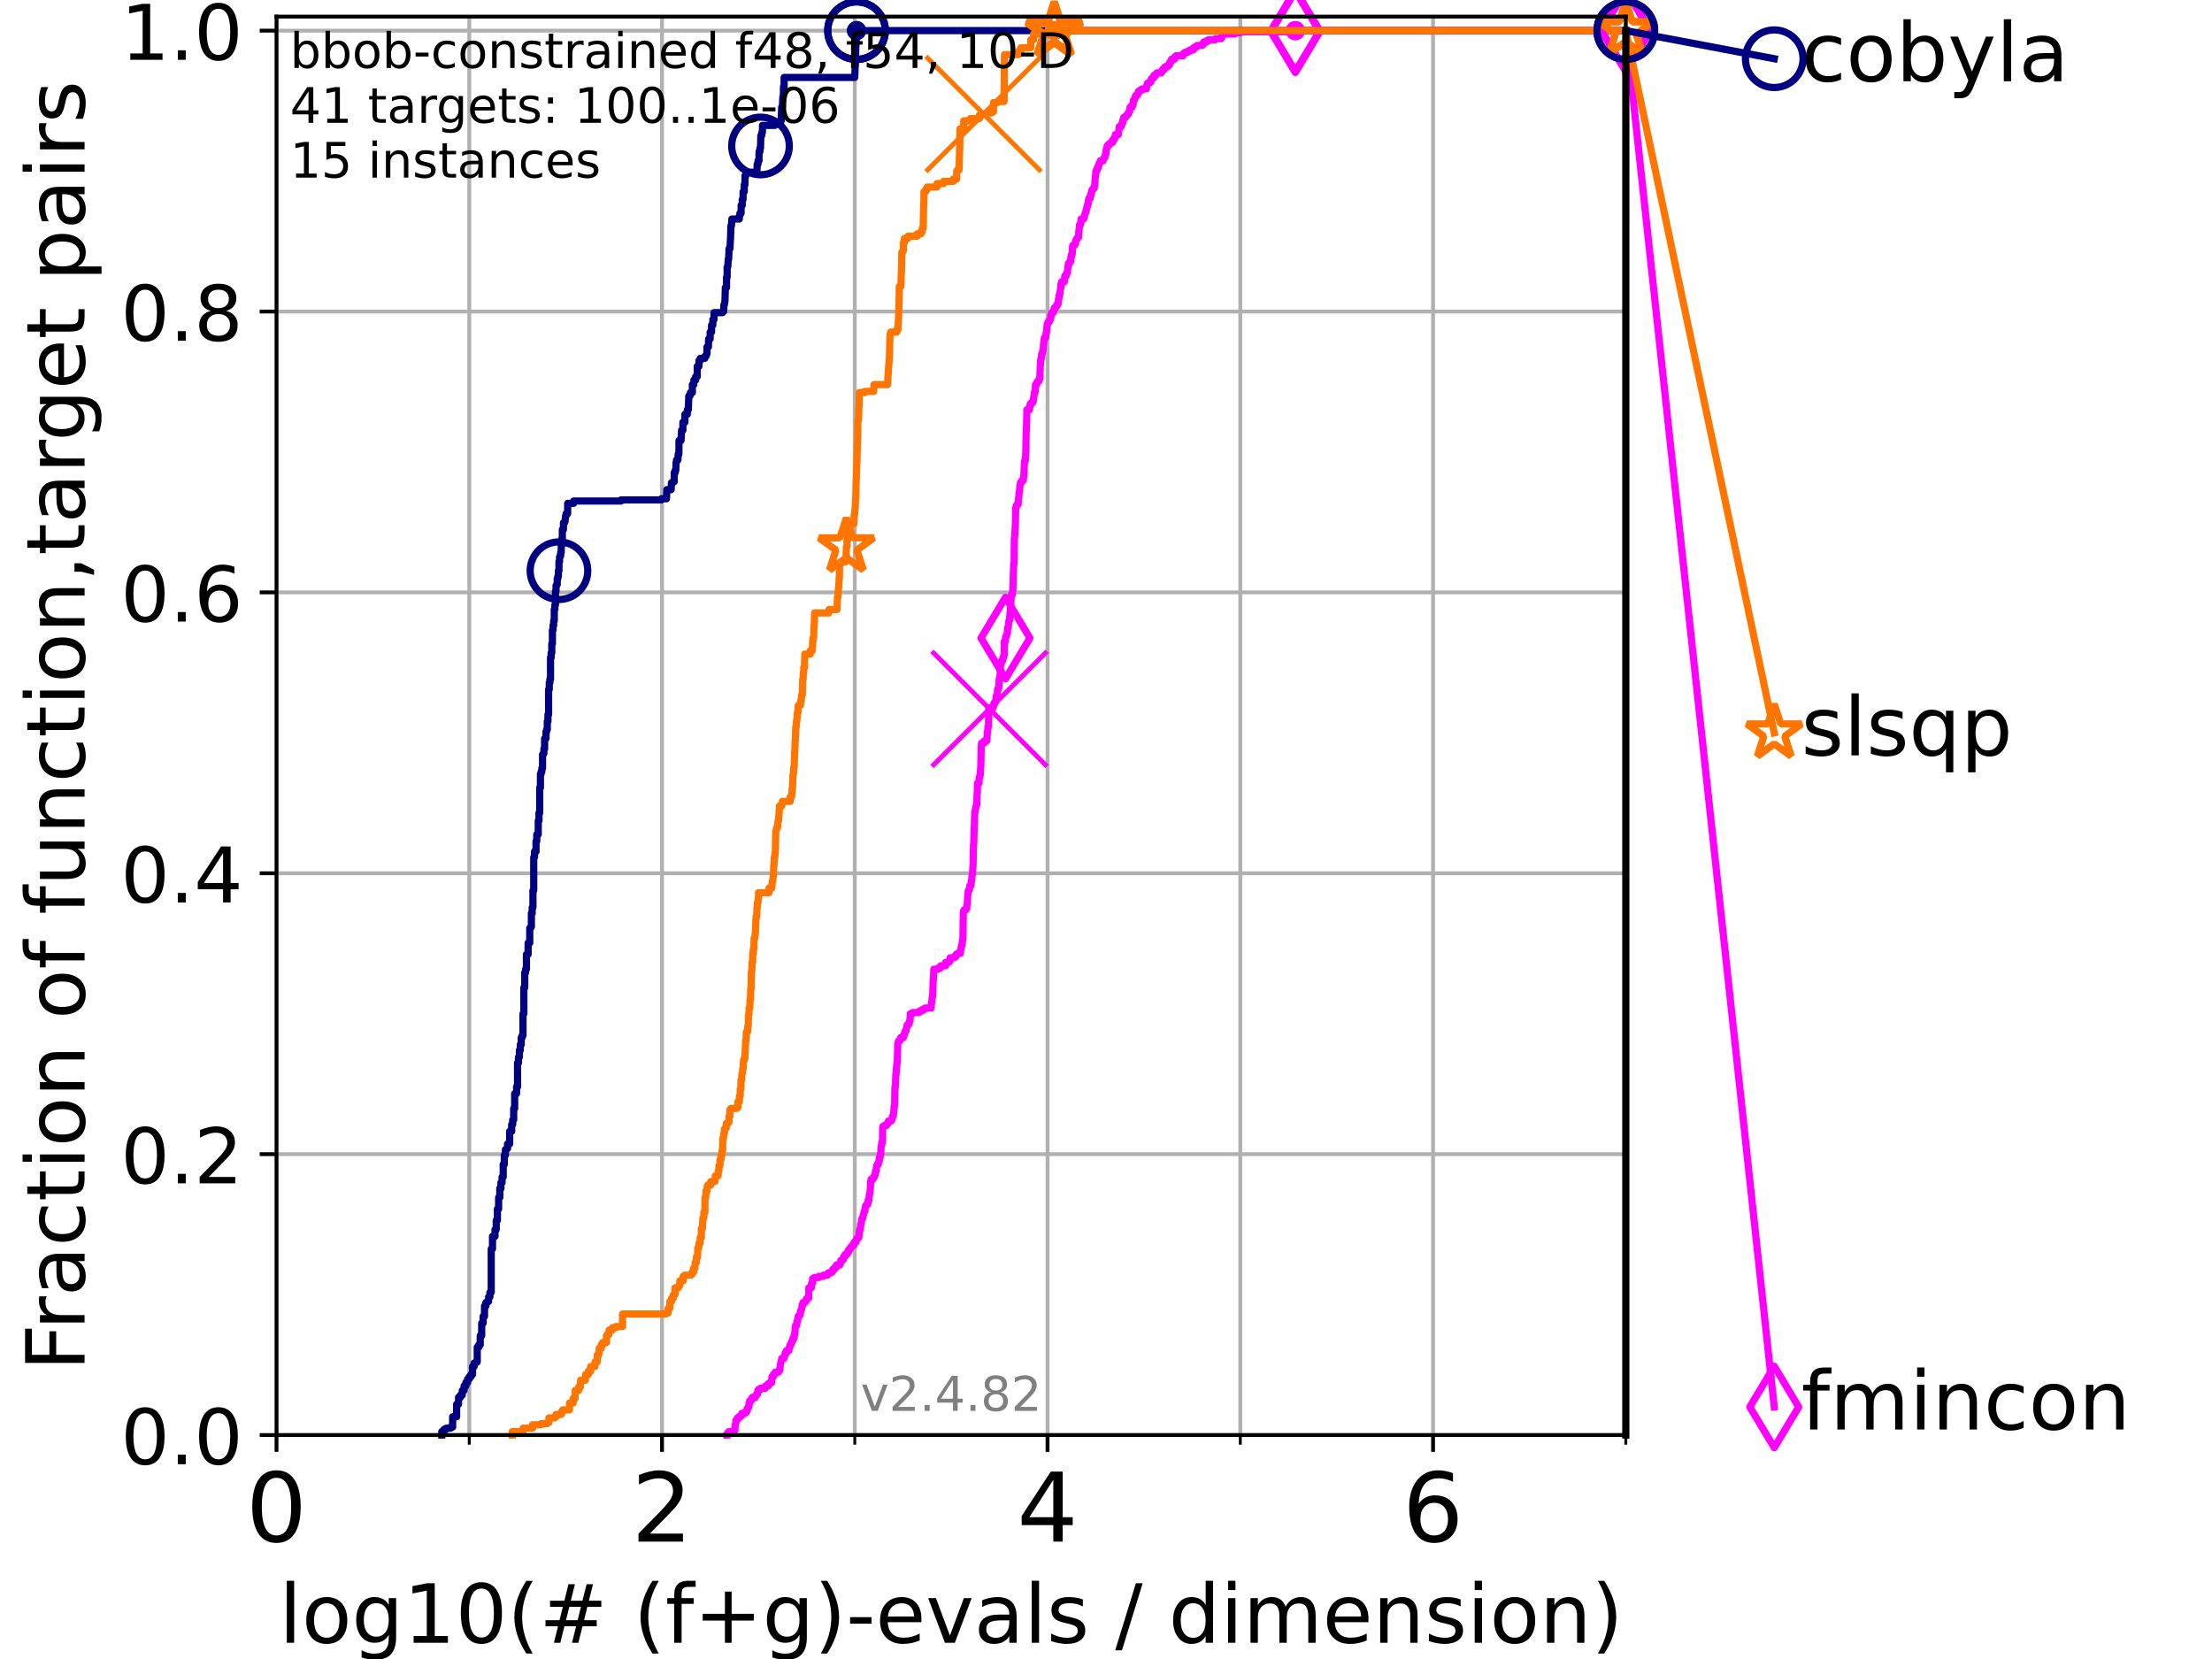 <?xml version="1.0" encoding="utf-8" standalone="no"?>
<!DOCTYPE svg PUBLIC "-//W3C//DTD SVG 1.1//EN"
  "http://www.w3.org/Graphics/SVG/1.1/DTD/svg11.dtd">
<!-- Created with matplotlib (https://matplotlib.org/) -->
<svg height="345.6pt" version="1.1" viewBox="0 0 460.8 345.6" width="460.8pt" xmlns="http://www.w3.org/2000/svg" xmlns:xlink="http://www.w3.org/1999/xlink">
 <defs>
  <style type="text/css">*{stroke-linecap:butt;stroke-linejoin:round;}</style>
 </defs>
 <g id="figure_1">
  <g id="patch_1">
   <path d="M 0 345.6 
L 460.8 345.6 
L 460.8 0 
L 0 0 
z
" style="fill:#ffffff;"/>
  </g>
  <g id="axes_1">
   <g id="patch_2">
    <path d="M 57.6 298.944 
L 338.688 298.944 
L 338.688 3.456 
L 57.6 3.456 
z
" style="fill:#ffffff;"/>
   </g>
   <g id="matplotlib.axis_1">
    <g id="xtick_1">
     <g id="line2d_1">
      <path clip-path="url(#p2ea98d6cfd)" d="M 57.6 298.944 
L 57.6 3.456 
" style="fill:none;stroke:#b0b0b0;stroke-linecap:square;stroke-width:0.8;"/>
     </g>
     <g id="line2d_2">
      <defs>
       <path d="M 0 0 
L 0 3.5 
" id="m32694bf37d" style="stroke:#000000;stroke-width:0.8;"/>
      </defs>
      <g>
       <use style="stroke:#000000;stroke-width:0.8;" x="57.6" xlink:href="#m32694bf37d" y="298.944"/>
      </g>
     </g>
     <g id="text_1">
      <!-- 0 -->
      <g transform="translate(51.237 321.141)scale(0.2 -0.2)">
       <defs>
        <path d="M 31.781 66.406 
Q 24.172 66.406 20.328 58.906 
Q 16.5 51.422 16.5 36.375 
Q 16.5 21.391 20.328 13.891 
Q 24.172 6.391 31.781 6.391 
Q 39.453 6.391 43.281 13.891 
Q 47.125 21.391 47.125 36.375 
Q 47.125 51.422 43.281 58.906 
Q 39.453 66.406 31.781 66.406 
z
M 31.781 74.219 
Q 44.047 74.219 50.516 64.516 
Q 56.984 54.828 56.984 36.375 
Q 56.984 17.969 50.516 8.266 
Q 44.047 -1.422 31.781 -1.422 
Q 19.531 -1.422 13.062 8.266 
Q 6.594 17.969 6.594 36.375 
Q 6.594 54.828 13.062 64.516 
Q 19.531 74.219 31.781 74.219 
z
" id="DejaVuSans-48"/>
       </defs>
       <use xlink:href="#DejaVuSans-48"/>
      </g>
     </g>
    </g>
    <g id="xtick_2">
     <g id="line2d_3">
      <path clip-path="url(#p2ea98d6cfd)" d="M 137.911 298.944 
L 137.911 3.456 
" style="fill:none;stroke:#b0b0b0;stroke-linecap:square;stroke-width:0.8;"/>
     </g>
     <g id="line2d_4">
      <g>
       <use style="stroke:#000000;stroke-width:0.8;" x="137.911" xlink:href="#m32694bf37d" y="298.944"/>
      </g>
     </g>
     <g id="text_2">
      <!-- 2 -->
      <g transform="translate(131.548 321.141)scale(0.2 -0.2)">
       <defs>
        <path d="M 19.188 8.297 
L 53.609 8.297 
L 53.609 0 
L 7.328 0 
L 7.328 8.297 
Q 12.938 14.109 22.625 23.891 
Q 32.328 33.688 34.812 36.531 
Q 39.547 41.844 41.422 45.531 
Q 43.312 49.219 43.312 52.781 
Q 43.312 58.594 39.234 62.25 
Q 35.156 65.922 28.609 65.922 
Q 23.969 65.922 18.812 64.312 
Q 13.672 62.703 7.812 59.422 
L 7.812 69.391 
Q 13.766 71.781 18.938 73 
Q 24.125 74.219 28.422 74.219 
Q 39.75 74.219 46.484 68.547 
Q 53.219 62.891 53.219 53.422 
Q 53.219 48.922 51.531 44.891 
Q 49.859 40.875 45.406 35.406 
Q 44.188 33.984 37.641 27.219 
Q 31.109 20.453 19.188 8.297 
z
" id="DejaVuSans-50"/>
       </defs>
       <use xlink:href="#DejaVuSans-50"/>
      </g>
     </g>
    </g>
    <g id="xtick_3">
     <g id="line2d_5">
      <path clip-path="url(#p2ea98d6cfd)" d="M 218.222 298.944 
L 218.222 3.456 
" style="fill:none;stroke:#b0b0b0;stroke-linecap:square;stroke-width:0.8;"/>
     </g>
     <g id="line2d_6">
      <g>
       <use style="stroke:#000000;stroke-width:0.8;" x="218.222" xlink:href="#m32694bf37d" y="298.944"/>
      </g>
     </g>
     <g id="text_3">
      <!-- 4 -->
      <g transform="translate(211.859 321.141)scale(0.2 -0.2)">
       <defs>
        <path d="M 37.797 64.312 
L 12.891 25.391 
L 37.797 25.391 
z
M 35.203 72.906 
L 47.609 72.906 
L 47.609 25.391 
L 58.016 25.391 
L 58.016 17.188 
L 47.609 17.188 
L 47.609 0 
L 37.797 0 
L 37.797 17.188 
L 4.891 17.188 
L 4.891 26.703 
z
" id="DejaVuSans-52"/>
       </defs>
       <use xlink:href="#DejaVuSans-52"/>
      </g>
     </g>
    </g>
    <g id="xtick_4">
     <g id="line2d_7">
      <path clip-path="url(#p2ea98d6cfd)" d="M 298.533 298.944 
L 298.533 3.456 
" style="fill:none;stroke:#b0b0b0;stroke-linecap:square;stroke-width:0.8;"/>
     </g>
     <g id="line2d_8">
      <g>
       <use style="stroke:#000000;stroke-width:0.8;" x="298.533" xlink:href="#m32694bf37d" y="298.944"/>
      </g>
     </g>
     <g id="text_4">
      <!-- 6 -->
      <g transform="translate(292.17 321.141)scale(0.2 -0.2)">
       <defs>
        <path d="M 33.016 40.375 
Q 26.375 40.375 22.484 35.828 
Q 18.609 31.297 18.609 23.391 
Q 18.609 15.531 22.484 10.953 
Q 26.375 6.391 33.016 6.391 
Q 39.656 6.391 43.531 10.953 
Q 47.406 15.531 47.406 23.391 
Q 47.406 31.297 43.531 35.828 
Q 39.656 40.375 33.016 40.375 
z
M 52.594 71.297 
L 52.594 62.312 
Q 48.875 64.062 45.094 64.984 
Q 41.312 65.922 37.594 65.922 
Q 27.828 65.922 22.672 59.328 
Q 17.531 52.734 16.797 39.406 
Q 19.672 43.656 24.016 45.922 
Q 28.375 48.188 33.594 48.188 
Q 44.578 48.188 50.953 41.516 
Q 57.328 34.859 57.328 23.391 
Q 57.328 12.156 50.688 5.359 
Q 44.047 -1.422 33.016 -1.422 
Q 20.359 -1.422 13.672 8.266 
Q 6.984 17.969 6.984 36.375 
Q 6.984 53.656 15.188 63.938 
Q 23.391 74.219 37.203 74.219 
Q 40.922 74.219 44.703 73.484 
Q 48.484 72.75 52.594 71.297 
z
" id="DejaVuSans-54"/>
       </defs>
       <use xlink:href="#DejaVuSans-54"/>
      </g>
     </g>
    </g>
    <g id="xtick_5">
     <g id="line2d_9">
      <path clip-path="url(#p2ea98d6cfd)" d="M 97.755 298.944 
L 97.755 3.456 
" style="fill:none;stroke:#b0b0b0;stroke-linecap:square;stroke-width:0.8;"/>
     </g>
     <g id="line2d_10">
      <defs>
       <path d="M 0 0 
L 0 2 
" id="m8ff46473a9" style="stroke:#000000;stroke-width:0.6;"/>
      </defs>
      <g>
       <use style="stroke:#000000;stroke-width:0.6;" x="97.755" xlink:href="#m8ff46473a9" y="298.944"/>
      </g>
     </g>
    </g>
    <g id="xtick_6">
     <g id="line2d_11">
      <path clip-path="url(#p2ea98d6cfd)" d="M 178.066 298.944 
L 178.066 3.456 
" style="fill:none;stroke:#b0b0b0;stroke-linecap:square;stroke-width:0.8;"/>
     </g>
     <g id="line2d_12">
      <g>
       <use style="stroke:#000000;stroke-width:0.6;" x="178.066" xlink:href="#m8ff46473a9" y="298.944"/>
      </g>
     </g>
    </g>
    <g id="xtick_7">
     <g id="line2d_13">
      <path clip-path="url(#p2ea98d6cfd)" d="M 258.377 298.944 
L 258.377 3.456 
" style="fill:none;stroke:#b0b0b0;stroke-linecap:square;stroke-width:0.8;"/>
     </g>
     <g id="line2d_14">
      <g>
       <use style="stroke:#000000;stroke-width:0.6;" x="258.377" xlink:href="#m8ff46473a9" y="298.944"/>
      </g>
     </g>
    </g>
    <g id="xtick_8">
     <g id="line2d_15">
      <path clip-path="url(#p2ea98d6cfd)" d="M 338.688 298.944 
L 338.688 3.456 
" style="fill:none;stroke:#b0b0b0;stroke-linecap:square;stroke-width:0.8;"/>
     </g>
     <g id="line2d_16">
      <g>
       <use style="stroke:#000000;stroke-width:0.6;" x="338.688" xlink:href="#m8ff46473a9" y="298.944"/>
      </g>
     </g>
    </g>
    <g id="text_5">
     <!-- log10(# (f+g)-evals / dimension) -->
     <g transform="translate(58.145 342.218)scale(0.17 -0.17)">
      <defs>
       <path d="M 9.422 75.984 
L 18.406 75.984 
L 18.406 0 
L 9.422 0 
z
" id="DejaVuSans-108"/>
       <path d="M 30.609 48.391 
Q 23.391 48.391 19.188 42.75 
Q 14.984 37.109 14.984 27.297 
Q 14.984 17.484 19.156 11.844 
Q 23.344 6.203 30.609 6.203 
Q 37.797 6.203 41.984 11.859 
Q 46.188 17.531 46.188 27.297 
Q 46.188 37.016 41.984 42.703 
Q 37.797 48.391 30.609 48.391 
z
M 30.609 56 
Q 42.328 56 49.016 48.375 
Q 55.719 40.766 55.719 27.297 
Q 55.719 13.875 49.016 6.219 
Q 42.328 -1.422 30.609 -1.422 
Q 18.844 -1.422 12.172 6.219 
Q 5.516 13.875 5.516 27.297 
Q 5.516 40.766 12.172 48.375 
Q 18.844 56 30.609 56 
z
" id="DejaVuSans-111"/>
       <path d="M 45.406 27.984 
Q 45.406 37.75 41.375 43.109 
Q 37.359 48.484 30.078 48.484 
Q 22.859 48.484 18.828 43.109 
Q 14.797 37.75 14.797 27.984 
Q 14.797 18.266 18.828 12.891 
Q 22.859 7.516 30.078 7.516 
Q 37.359 7.516 41.375 12.891 
Q 45.406 18.266 45.406 27.984 
z
M 54.391 6.781 
Q 54.391 -7.172 48.188 -13.984 
Q 42 -20.797 29.203 -20.797 
Q 24.469 -20.797 20.266 -20.094 
Q 16.062 -19.391 12.109 -17.922 
L 12.109 -9.188 
Q 16.062 -11.328 19.922 -12.344 
Q 23.781 -13.375 27.781 -13.375 
Q 36.625 -13.375 41.016 -8.766 
Q 45.406 -4.156 45.406 5.172 
L 45.406 9.625 
Q 42.625 4.781 38.281 2.391 
Q 33.938 0 27.875 0 
Q 17.828 0 11.672 7.656 
Q 5.516 15.328 5.516 27.984 
Q 5.516 40.672 11.672 48.328 
Q 17.828 56 27.875 56 
Q 33.938 56 38.281 53.609 
Q 42.625 51.219 45.406 46.391 
L 45.406 54.688 
L 54.391 54.688 
z
" id="DejaVuSans-103"/>
       <path d="M 12.406 8.297 
L 28.516 8.297 
L 28.516 63.922 
L 10.984 60.406 
L 10.984 69.391 
L 28.422 72.906 
L 38.281 72.906 
L 38.281 8.297 
L 54.391 8.297 
L 54.391 0 
L 12.406 0 
z
" id="DejaVuSans-49"/>
       <path d="M 31 75.875 
Q 24.469 64.656 21.281 53.656 
Q 18.109 42.672 18.109 31.391 
Q 18.109 20.125 21.312 9.062 
Q 24.516 -2 31 -13.188 
L 23.188 -13.188 
Q 15.875 -1.703 12.234 9.375 
Q 8.594 20.453 8.594 31.391 
Q 8.594 42.281 12.203 53.312 
Q 15.828 64.359 23.188 75.875 
z
" id="DejaVuSans-40"/>
       <path d="M 51.125 44 
L 36.922 44 
L 32.812 27.688 
L 47.125 27.688 
z
M 43.797 71.781 
L 38.719 51.516 
L 52.984 51.516 
L 58.109 71.781 
L 65.922 71.781 
L 60.891 51.516 
L 76.125 51.516 
L 76.125 44 
L 58.984 44 
L 54.984 27.688 
L 70.516 27.688 
L 70.516 20.219 
L 53.078 20.219 
L 48 0 
L 40.188 0 
L 45.219 20.219 
L 30.906 20.219 
L 25.875 0 
L 18.016 0 
L 23.094 20.219 
L 7.719 20.219 
L 7.719 27.688 
L 24.906 27.688 
L 29 44 
L 13.281 44 
L 13.281 51.516 
L 30.906 51.516 
L 35.891 71.781 
z
" id="DejaVuSans-35"/>
       <path id="DejaVuSans-32"/>
       <path d="M 37.109 75.984 
L 37.109 68.5 
L 28.516 68.5 
Q 23.688 68.5 21.797 66.547 
Q 19.922 64.594 19.922 59.516 
L 19.922 54.688 
L 34.719 54.688 
L 34.719 47.703 
L 19.922 47.703 
L 19.922 0 
L 10.891 0 
L 10.891 47.703 
L 2.297 47.703 
L 2.297 54.688 
L 10.891 54.688 
L 10.891 58.5 
Q 10.891 67.625 15.141 71.797 
Q 19.391 75.984 28.609 75.984 
z
" id="DejaVuSans-102"/>
       <path d="M 46 62.703 
L 46 35.5 
L 73.188 35.5 
L 73.188 27.203 
L 46 27.203 
L 46 0 
L 37.797 0 
L 37.797 27.203 
L 10.594 27.203 
L 10.594 35.5 
L 37.797 35.5 
L 37.797 62.703 
z
" id="DejaVuSans-43"/>
       <path d="M 8.016 75.875 
L 15.828 75.875 
Q 23.141 64.359 26.781 53.312 
Q 30.422 42.281 30.422 31.391 
Q 30.422 20.453 26.781 9.375 
Q 23.141 -1.703 15.828 -13.188 
L 8.016 -13.188 
Q 14.5 -2 17.703 9.062 
Q 20.906 20.125 20.906 31.391 
Q 20.906 42.672 17.703 53.656 
Q 14.5 64.656 8.016 75.875 
z
" id="DejaVuSans-41"/>
       <path d="M 4.891 31.391 
L 31.203 31.391 
L 31.203 23.391 
L 4.891 23.391 
z
" id="DejaVuSans-45"/>
       <path d="M 56.203 29.594 
L 56.203 25.203 
L 14.891 25.203 
Q 15.484 15.922 20.484 11.062 
Q 25.484 6.203 34.422 6.203 
Q 39.594 6.203 44.453 7.469 
Q 49.312 8.734 54.109 11.281 
L 54.109 2.781 
Q 49.266 0.734 44.188 -0.344 
Q 39.109 -1.422 33.891 -1.422 
Q 20.797 -1.422 13.156 6.188 
Q 5.516 13.812 5.516 26.812 
Q 5.516 40.234 12.766 48.109 
Q 20.016 56 32.328 56 
Q 43.359 56 49.781 48.891 
Q 56.203 41.797 56.203 29.594 
z
M 47.219 32.234 
Q 47.125 39.594 43.094 43.984 
Q 39.062 48.391 32.422 48.391 
Q 24.906 48.391 20.391 44.141 
Q 15.875 39.891 15.188 32.172 
z
" id="DejaVuSans-101"/>
       <path d="M 2.984 54.688 
L 12.5 54.688 
L 29.594 8.797 
L 46.688 54.688 
L 56.203 54.688 
L 35.688 0 
L 23.484 0 
z
" id="DejaVuSans-118"/>
       <path d="M 34.281 27.484 
Q 23.391 27.484 19.188 25 
Q 14.984 22.516 14.984 16.5 
Q 14.984 11.719 18.141 8.906 
Q 21.297 6.109 26.703 6.109 
Q 34.188 6.109 38.703 11.406 
Q 43.219 16.703 43.219 25.484 
L 43.219 27.484 
z
M 52.203 31.203 
L 52.203 0 
L 43.219 0 
L 43.219 8.297 
Q 40.141 3.328 35.547 0.953 
Q 30.953 -1.422 24.312 -1.422 
Q 15.922 -1.422 10.953 3.297 
Q 6 8.016 6 15.922 
Q 6 25.141 12.172 29.828 
Q 18.359 34.516 30.609 34.516 
L 43.219 34.516 
L 43.219 35.406 
Q 43.219 41.609 39.141 45 
Q 35.062 48.391 27.688 48.391 
Q 23 48.391 18.547 47.266 
Q 14.109 46.141 10.016 43.891 
L 10.016 52.203 
Q 14.938 54.109 19.578 55.047 
Q 24.219 56 28.609 56 
Q 40.484 56 46.344 49.844 
Q 52.203 43.703 52.203 31.203 
z
" id="DejaVuSans-97"/>
       <path d="M 44.281 53.078 
L 44.281 44.578 
Q 40.484 46.531 36.375 47.5 
Q 32.281 48.484 27.875 48.484 
Q 21.188 48.484 17.844 46.438 
Q 14.5 44.391 14.5 40.281 
Q 14.5 37.156 16.891 35.375 
Q 19.281 33.594 26.516 31.984 
L 29.594 31.297 
Q 39.156 29.25 43.188 25.516 
Q 47.219 21.781 47.219 15.094 
Q 47.219 7.469 41.188 3.016 
Q 35.156 -1.422 24.609 -1.422 
Q 20.219 -1.422 15.453 -0.562 
Q 10.688 0.297 5.422 2 
L 5.422 11.281 
Q 10.406 8.688 15.234 7.391 
Q 20.062 6.109 24.812 6.109 
Q 31.156 6.109 34.562 8.281 
Q 37.984 10.453 37.984 14.406 
Q 37.984 18.062 35.516 20.016 
Q 33.062 21.969 24.703 23.781 
L 21.578 24.516 
Q 13.234 26.266 9.516 29.906 
Q 5.812 33.547 5.812 39.891 
Q 5.812 47.609 11.281 51.797 
Q 16.75 56 26.812 56 
Q 31.781 56 36.172 55.266 
Q 40.578 54.547 44.281 53.078 
z
" id="DejaVuSans-115"/>
       <path d="M 25.391 72.906 
L 33.688 72.906 
L 8.297 -9.281 
L 0 -9.281 
z
" id="DejaVuSans-47"/>
       <path d="M 45.406 46.391 
L 45.406 75.984 
L 54.391 75.984 
L 54.391 0 
L 45.406 0 
L 45.406 8.203 
Q 42.578 3.328 38.25 0.953 
Q 33.938 -1.422 27.875 -1.422 
Q 17.969 -1.422 11.734 6.484 
Q 5.516 14.406 5.516 27.297 
Q 5.516 40.188 11.734 48.094 
Q 17.969 56 27.875 56 
Q 33.938 56 38.25 53.625 
Q 42.578 51.266 45.406 46.391 
z
M 14.797 27.297 
Q 14.797 17.391 18.875 11.75 
Q 22.953 6.109 30.078 6.109 
Q 37.203 6.109 41.297 11.75 
Q 45.406 17.391 45.406 27.297 
Q 45.406 37.203 41.297 42.844 
Q 37.203 48.484 30.078 48.484 
Q 22.953 48.484 18.875 42.844 
Q 14.797 37.203 14.797 27.297 
z
" id="DejaVuSans-100"/>
       <path d="M 9.422 54.688 
L 18.406 54.688 
L 18.406 0 
L 9.422 0 
z
M 9.422 75.984 
L 18.406 75.984 
L 18.406 64.594 
L 9.422 64.594 
z
" id="DejaVuSans-105"/>
       <path d="M 52 44.188 
Q 55.375 50.25 60.062 53.125 
Q 64.75 56 71.094 56 
Q 79.641 56 84.281 50.016 
Q 88.922 44.047 88.922 33.016 
L 88.922 0 
L 79.891 0 
L 79.891 32.719 
Q 79.891 40.578 77.094 44.375 
Q 74.312 48.188 68.609 48.188 
Q 61.625 48.188 57.562 43.547 
Q 53.516 38.922 53.516 30.906 
L 53.516 0 
L 44.484 0 
L 44.484 32.719 
Q 44.484 40.625 41.703 44.406 
Q 38.922 48.188 33.109 48.188 
Q 26.219 48.188 22.156 43.531 
Q 18.109 38.875 18.109 30.906 
L 18.109 0 
L 9.078 0 
L 9.078 54.688 
L 18.109 54.688 
L 18.109 46.188 
Q 21.188 51.219 25.484 53.609 
Q 29.781 56 35.688 56 
Q 41.656 56 45.828 52.969 
Q 50 49.953 52 44.188 
z
" id="DejaVuSans-109"/>
       <path d="M 54.891 33.016 
L 54.891 0 
L 45.906 0 
L 45.906 32.719 
Q 45.906 40.484 42.875 44.328 
Q 39.844 48.188 33.797 48.188 
Q 26.516 48.188 22.312 43.547 
Q 18.109 38.922 18.109 30.906 
L 18.109 0 
L 9.078 0 
L 9.078 54.688 
L 18.109 54.688 
L 18.109 46.188 
Q 21.344 51.125 25.703 53.562 
Q 30.078 56 35.797 56 
Q 45.219 56 50.047 50.172 
Q 54.891 44.344 54.891 33.016 
z
" id="DejaVuSans-110"/>
      </defs>
      <use xlink:href="#DejaVuSans-108"/>
      <use x="27.783" xlink:href="#DejaVuSans-111"/>
      <use x="88.965" xlink:href="#DejaVuSans-103"/>
      <use x="152.441" xlink:href="#DejaVuSans-49"/>
      <use x="216.064" xlink:href="#DejaVuSans-48"/>
      <use x="279.688" xlink:href="#DejaVuSans-40"/>
      <use x="318.701" xlink:href="#DejaVuSans-35"/>
      <use x="402.49" xlink:href="#DejaVuSans-32"/>
      <use x="434.277" xlink:href="#DejaVuSans-40"/>
      <use x="473.291" xlink:href="#DejaVuSans-102"/>
      <use x="508.496" xlink:href="#DejaVuSans-43"/>
      <use x="592.285" xlink:href="#DejaVuSans-103"/>
      <use x="655.762" xlink:href="#DejaVuSans-41"/>
      <use x="694.775" xlink:href="#DejaVuSans-45"/>
      <use x="730.859" xlink:href="#DejaVuSans-101"/>
      <use x="792.383" xlink:href="#DejaVuSans-118"/>
      <use x="851.562" xlink:href="#DejaVuSans-97"/>
      <use x="912.842" xlink:href="#DejaVuSans-108"/>
      <use x="940.625" xlink:href="#DejaVuSans-115"/>
      <use x="992.725" xlink:href="#DejaVuSans-32"/>
      <use x="1024.512" xlink:href="#DejaVuSans-47"/>
      <use x="1058.203" xlink:href="#DejaVuSans-32"/>
      <use x="1089.99" xlink:href="#DejaVuSans-100"/>
      <use x="1153.467" xlink:href="#DejaVuSans-105"/>
      <use x="1181.25" xlink:href="#DejaVuSans-109"/>
      <use x="1278.662" xlink:href="#DejaVuSans-101"/>
      <use x="1340.186" xlink:href="#DejaVuSans-110"/>
      <use x="1403.564" xlink:href="#DejaVuSans-115"/>
      <use x="1455.664" xlink:href="#DejaVuSans-105"/>
      <use x="1483.447" xlink:href="#DejaVuSans-111"/>
      <use x="1544.629" xlink:href="#DejaVuSans-110"/>
      <use x="1608.008" xlink:href="#DejaVuSans-41"/>
     </g>
    </g>
   </g>
   <g id="matplotlib.axis_2">
    <g id="ytick_1">
     <g id="line2d_17">
      <path clip-path="url(#p2ea98d6cfd)" d="M 57.6 298.944 
L 338.688 298.944 
" style="fill:none;stroke:#b0b0b0;stroke-linecap:square;stroke-width:0.8;"/>
     </g>
     <g id="line2d_18">
      <defs>
       <path d="M 0 0 
L -3.5 0 
" id="me5a1622663" style="stroke:#000000;stroke-width:0.8;"/>
      </defs>
      <g>
       <use style="stroke:#000000;stroke-width:0.8;" x="57.6" xlink:href="#me5a1622663" y="298.944"/>
      </g>
     </g>
     <g id="text_6">
      <!-- 0.0 -->
      <g transform="translate(25.155 305.023)scale(0.16 -0.16)">
       <defs>
        <path d="M 10.688 12.406 
L 21 12.406 
L 21 0 
L 10.688 0 
z
" id="DejaVuSans-46"/>
       </defs>
       <use xlink:href="#DejaVuSans-48"/>
       <use x="63.623" xlink:href="#DejaVuSans-46"/>
       <use x="95.41" xlink:href="#DejaVuSans-48"/>
      </g>
     </g>
    </g>
    <g id="ytick_2">
     <g id="line2d_19">
      <path clip-path="url(#p2ea98d6cfd)" d="M 57.6 240.432 
L 338.688 240.432 
" style="fill:none;stroke:#b0b0b0;stroke-linecap:square;stroke-width:0.8;"/>
     </g>
     <g id="line2d_20">
      <g>
       <use style="stroke:#000000;stroke-width:0.8;" x="57.6" xlink:href="#me5a1622663" y="240.432"/>
      </g>
     </g>
     <g id="text_7">
      <!-- 0.2 -->
      <g transform="translate(25.155 246.51)scale(0.16 -0.16)">
       <use xlink:href="#DejaVuSans-48"/>
       <use x="63.623" xlink:href="#DejaVuSans-46"/>
       <use x="95.41" xlink:href="#DejaVuSans-50"/>
      </g>
     </g>
    </g>
    <g id="ytick_3">
     <g id="line2d_21">
      <path clip-path="url(#p2ea98d6cfd)" d="M 57.6 181.919 
L 338.688 181.919 
" style="fill:none;stroke:#b0b0b0;stroke-linecap:square;stroke-width:0.8;"/>
     </g>
     <g id="line2d_22">
      <g>
       <use style="stroke:#000000;stroke-width:0.8;" x="57.6" xlink:href="#me5a1622663" y="181.919"/>
      </g>
     </g>
     <g id="text_8">
      <!-- 0.4 -->
      <g transform="translate(25.155 187.998)scale(0.16 -0.16)">
       <use xlink:href="#DejaVuSans-48"/>
       <use x="63.623" xlink:href="#DejaVuSans-46"/>
       <use x="95.41" xlink:href="#DejaVuSans-52"/>
      </g>
     </g>
    </g>
    <g id="ytick_4">
     <g id="line2d_23">
      <path clip-path="url(#p2ea98d6cfd)" d="M 57.6 123.407 
L 338.688 123.407 
" style="fill:none;stroke:#b0b0b0;stroke-linecap:square;stroke-width:0.8;"/>
     </g>
     <g id="line2d_24">
      <g>
       <use style="stroke:#000000;stroke-width:0.8;" x="57.6" xlink:href="#me5a1622663" y="123.407"/>
      </g>
     </g>
     <g id="text_9">
      <!-- 0.6 -->
      <g transform="translate(25.155 129.485)scale(0.16 -0.16)">
       <use xlink:href="#DejaVuSans-48"/>
       <use x="63.623" xlink:href="#DejaVuSans-46"/>
       <use x="95.41" xlink:href="#DejaVuSans-54"/>
      </g>
     </g>
    </g>
    <g id="ytick_5">
     <g id="line2d_25">
      <path clip-path="url(#p2ea98d6cfd)" d="M 57.6 64.894 
L 338.688 64.894 
" style="fill:none;stroke:#b0b0b0;stroke-linecap:square;stroke-width:0.8;"/>
     </g>
     <g id="line2d_26">
      <g>
       <use style="stroke:#000000;stroke-width:0.8;" x="57.6" xlink:href="#me5a1622663" y="64.894"/>
      </g>
     </g>
     <g id="text_10">
      <!-- 0.8 -->
      <g transform="translate(25.155 70.973)scale(0.16 -0.16)">
       <defs>
        <path d="M 31.781 34.625 
Q 24.75 34.625 20.719 30.859 
Q 16.703 27.094 16.703 20.516 
Q 16.703 13.922 20.719 10.156 
Q 24.75 6.391 31.781 6.391 
Q 38.812 6.391 42.859 10.172 
Q 46.922 13.969 46.922 20.516 
Q 46.922 27.094 42.891 30.859 
Q 38.875 34.625 31.781 34.625 
z
M 21.922 38.812 
Q 15.578 40.375 12.031 44.719 
Q 8.5 49.078 8.5 55.328 
Q 8.5 64.062 14.719 69.141 
Q 20.953 74.219 31.781 74.219 
Q 42.672 74.219 48.875 69.141 
Q 55.078 64.062 55.078 55.328 
Q 55.078 49.078 51.531 44.719 
Q 48 40.375 41.703 38.812 
Q 48.828 37.156 52.797 32.312 
Q 56.781 27.484 56.781 20.516 
Q 56.781 9.906 50.312 4.234 
Q 43.844 -1.422 31.781 -1.422 
Q 19.734 -1.422 13.25 4.234 
Q 6.781 9.906 6.781 20.516 
Q 6.781 27.484 10.781 32.312 
Q 14.797 37.156 21.922 38.812 
z
M 18.312 54.391 
Q 18.312 48.734 21.844 45.562 
Q 25.391 42.391 31.781 42.391 
Q 38.141 42.391 41.719 45.562 
Q 45.312 48.734 45.312 54.391 
Q 45.312 60.062 41.719 63.234 
Q 38.141 66.406 31.781 66.406 
Q 25.391 66.406 21.844 63.234 
Q 18.312 60.062 18.312 54.391 
z
" id="DejaVuSans-56"/>
       </defs>
       <use xlink:href="#DejaVuSans-48"/>
       <use x="63.623" xlink:href="#DejaVuSans-46"/>
       <use x="95.41" xlink:href="#DejaVuSans-56"/>
      </g>
     </g>
    </g>
    <g id="ytick_6">
     <g id="line2d_27">
      <path clip-path="url(#p2ea98d6cfd)" d="M 57.6 6.382 
L 338.688 6.382 
" style="fill:none;stroke:#b0b0b0;stroke-linecap:square;stroke-width:0.8;"/>
     </g>
     <g id="line2d_28">
      <g>
       <use style="stroke:#000000;stroke-width:0.8;" x="57.6" xlink:href="#me5a1622663" y="6.382"/>
      </g>
     </g>
     <g id="text_11">
      <!-- 1.0 -->
      <g transform="translate(25.155 12.46)scale(0.16 -0.16)">
       <use xlink:href="#DejaVuSans-49"/>
       <use x="63.623" xlink:href="#DejaVuSans-46"/>
       <use x="95.41" xlink:href="#DejaVuSans-48"/>
      </g>
     </g>
    </g>
    <g id="text_12">
     <!-- Fraction of function,target pairs -->
     <g transform="translate(17.62 285.585)rotate(-90)scale(0.17 -0.17)">
      <defs>
       <path d="M 9.812 72.906 
L 51.703 72.906 
L 51.703 64.594 
L 19.672 64.594 
L 19.672 43.109 
L 48.578 43.109 
L 48.578 34.812 
L 19.672 34.812 
L 19.672 0 
L 9.812 0 
z
" id="DejaVuSans-70"/>
       <path d="M 41.109 46.297 
Q 39.594 47.172 37.812 47.578 
Q 36.031 48 33.891 48 
Q 26.266 48 22.188 43.047 
Q 18.109 38.094 18.109 28.812 
L 18.109 0 
L 9.078 0 
L 9.078 54.688 
L 18.109 54.688 
L 18.109 46.188 
Q 20.953 51.172 25.484 53.578 
Q 30.031 56 36.531 56 
Q 37.453 56 38.578 55.875 
Q 39.703 55.766 41.062 55.516 
z
" id="DejaVuSans-114"/>
       <path d="M 48.781 52.594 
L 48.781 44.188 
Q 44.969 46.297 41.141 47.344 
Q 37.312 48.391 33.406 48.391 
Q 24.656 48.391 19.812 42.844 
Q 14.984 37.312 14.984 27.297 
Q 14.984 17.281 19.812 11.734 
Q 24.656 6.203 33.406 6.203 
Q 37.312 6.203 41.141 7.25 
Q 44.969 8.297 48.781 10.406 
L 48.781 2.094 
Q 45.016 0.344 40.984 -0.531 
Q 36.969 -1.422 32.422 -1.422 
Q 20.062 -1.422 12.781 6.344 
Q 5.516 14.109 5.516 27.297 
Q 5.516 40.672 12.859 48.328 
Q 20.219 56 33.016 56 
Q 37.156 56 41.109 55.141 
Q 45.062 54.297 48.781 52.594 
z
" id="DejaVuSans-99"/>
       <path d="M 18.312 70.219 
L 18.312 54.688 
L 36.812 54.688 
L 36.812 47.703 
L 18.312 47.703 
L 18.312 18.016 
Q 18.312 11.328 20.141 9.422 
Q 21.969 7.516 27.594 7.516 
L 36.812 7.516 
L 36.812 0 
L 27.594 0 
Q 17.188 0 13.234 3.875 
Q 9.281 7.766 9.281 18.016 
L 9.281 47.703 
L 2.688 47.703 
L 2.688 54.688 
L 9.281 54.688 
L 9.281 70.219 
z
" id="DejaVuSans-116"/>
       <path d="M 8.5 21.578 
L 8.5 54.688 
L 17.484 54.688 
L 17.484 21.922 
Q 17.484 14.156 20.5 10.266 
Q 23.531 6.391 29.594 6.391 
Q 36.859 6.391 41.078 11.031 
Q 45.312 15.672 45.312 23.688 
L 45.312 54.688 
L 54.297 54.688 
L 54.297 0 
L 45.312 0 
L 45.312 8.406 
Q 42.047 3.422 37.719 1 
Q 33.406 -1.422 27.688 -1.422 
Q 18.266 -1.422 13.375 4.438 
Q 8.5 10.297 8.5 21.578 
z
M 31.109 56 
z
" id="DejaVuSans-117"/>
       <path d="M 11.719 12.406 
L 22.016 12.406 
L 22.016 4 
L 14.016 -11.625 
L 7.719 -11.625 
L 11.719 4 
z
" id="DejaVuSans-44"/>
       <path d="M 18.109 8.203 
L 18.109 -20.797 
L 9.078 -20.797 
L 9.078 54.688 
L 18.109 54.688 
L 18.109 46.391 
Q 20.953 51.266 25.266 53.625 
Q 29.594 56 35.594 56 
Q 45.562 56 51.781 48.094 
Q 58.016 40.188 58.016 27.297 
Q 58.016 14.406 51.781 6.484 
Q 45.562 -1.422 35.594 -1.422 
Q 29.594 -1.422 25.266 0.953 
Q 20.953 3.328 18.109 8.203 
z
M 48.688 27.297 
Q 48.688 37.203 44.609 42.844 
Q 40.531 48.484 33.406 48.484 
Q 26.266 48.484 22.188 42.844 
Q 18.109 37.203 18.109 27.297 
Q 18.109 17.391 22.188 11.75 
Q 26.266 6.109 33.406 6.109 
Q 40.531 6.109 44.609 11.75 
Q 48.688 17.391 48.688 27.297 
z
" id="DejaVuSans-112"/>
      </defs>
      <use xlink:href="#DejaVuSans-70"/>
      <use x="50.27" xlink:href="#DejaVuSans-114"/>
      <use x="91.383" xlink:href="#DejaVuSans-97"/>
      <use x="152.662" xlink:href="#DejaVuSans-99"/>
      <use x="207.643" xlink:href="#DejaVuSans-116"/>
      <use x="246.852" xlink:href="#DejaVuSans-105"/>
      <use x="274.635" xlink:href="#DejaVuSans-111"/>
      <use x="335.816" xlink:href="#DejaVuSans-110"/>
      <use x="399.195" xlink:href="#DejaVuSans-32"/>
      <use x="430.982" xlink:href="#DejaVuSans-111"/>
      <use x="492.164" xlink:href="#DejaVuSans-102"/>
      <use x="527.369" xlink:href="#DejaVuSans-32"/>
      <use x="559.156" xlink:href="#DejaVuSans-102"/>
      <use x="594.361" xlink:href="#DejaVuSans-117"/>
      <use x="657.74" xlink:href="#DejaVuSans-110"/>
      <use x="721.119" xlink:href="#DejaVuSans-99"/>
      <use x="776.1" xlink:href="#DejaVuSans-116"/>
      <use x="815.309" xlink:href="#DejaVuSans-105"/>
      <use x="843.092" xlink:href="#DejaVuSans-111"/>
      <use x="904.273" xlink:href="#DejaVuSans-110"/>
      <use x="967.652" xlink:href="#DejaVuSans-44"/>
      <use x="999.439" xlink:href="#DejaVuSans-116"/>
      <use x="1038.648" xlink:href="#DejaVuSans-97"/>
      <use x="1099.928" xlink:href="#DejaVuSans-114"/>
      <use x="1139.291" xlink:href="#DejaVuSans-103"/>
      <use x="1202.768" xlink:href="#DejaVuSans-101"/>
      <use x="1264.291" xlink:href="#DejaVuSans-116"/>
      <use x="1303.5" xlink:href="#DejaVuSans-32"/>
      <use x="1335.287" xlink:href="#DejaVuSans-112"/>
      <use x="1398.764" xlink:href="#DejaVuSans-97"/>
      <use x="1460.043" xlink:href="#DejaVuSans-105"/>
      <use x="1487.826" xlink:href="#DejaVuSans-114"/>
      <use x="1528.939" xlink:href="#DejaVuSans-115"/>
     </g>
    </g>
   </g>
   <g id="line2d_29">
    <defs>
     <path d="M 0 1.5 
C 0.398 1.5 0.779 1.342 1.061 1.061 
C 1.342 0.779 1.5 0.398 1.5 0 
C 1.5 -0.398 1.342 -0.779 1.061 -1.061 
C 0.779 -1.342 0.398 -1.5 0 -1.5 
C -0.398 -1.5 -0.779 -1.342 -1.061 -1.061 
C -1.342 -0.779 -1.5 -0.398 -1.5 0 
C -1.5 0.398 -1.342 0.779 -1.061 1.061 
C -0.779 1.342 -0.398 1.5 0 1.5 
z
" id="m34a90a60ab" style="stroke:#000080;"/>
    </defs>
    <g>
     <use style="fill:#000080;stroke:#000080;" x="178.432" xlink:href="#m34a90a60ab" y="6.382"/>
     <use style="fill:#000080;stroke:#000080;" x="178.432" xlink:href="#m34a90a60ab" y="6.382"/>
    </g>
   </g>
   <g id="line2d_30">
    <path d="M 92.027 298.944 
L 92.027 298.23 
L 92.504 298.23 
L 92.504 297.755 
L 92.969 297.755 
L 92.969 297.517 
L 93.864 297.517 
L 93.864 297.279 
L 94.295 297.279 
L 94.295 295.138 
L 95.125 295.138 
L 95.125 292.522 
L 95.526 292.522 
L 95.526 291.095 
L 95.918 291.095 
L 95.918 290.619 
L 96.301 290.619 
L 96.301 289.668 
L 96.676 289.668 
L 96.676 288.716 
L 97.044 288.716 
L 97.044 288.003 
L 97.403 288.003 
L 97.403 287.289 
L 97.755 287.289 
L 97.755 286.813 
L 98.101 286.813 
L 98.101 286.338 
L 98.439 286.338 
L 98.439 284.673 
L 98.772 284.673 
L 98.772 283.959 
L 99.098 283.959 
L 99.098 283.721 
L 99.418 283.721 
L 99.418 280.629 
L 99.732 280.629 
L 99.732 280.153 
L 100.04 280.153 
L 100.04 278.251 
L 100.344 278.251 
L 100.344 275.634 
L 100.642 275.634 
L 100.642 274.207 
L 100.935 274.207 
L 100.935 272.066 
L 101.223 272.066 
L 101.223 271.353 
L 101.507 271.353 
L 101.507 271.115 
L 101.786 271.115 
L 101.786 270.163 
L 102.06 270.163 
L 102.06 269.212 
L 102.331 269.212 
L 102.331 260.174 
L 102.597 260.174 
L 102.597 257.557 
L 103.118 257.557 
L 103.118 256.13 
L 103.372 256.13 
L 103.372 254.227 
L 103.623 254.227 
L 103.623 251.849 
L 103.871 251.849 
L 103.871 249.47 
L 104.115 249.47 
L 104.115 247.567 
L 104.355 247.567 
L 104.355 246.378 
L 104.592 246.378 
L 104.592 245.189 
L 104.826 245.189 
L 104.826 242.572 
L 105.057 242.572 
L 105.057 240.669 
L 105.285 240.669 
L 105.285 239.48 
L 105.51 239.48 
L 105.51 239.242 
L 105.733 239.242 
L 105.733 238.291 
L 106.169 238.291 
L 106.169 235.674 
L 106.594 235.674 
L 106.594 234.247 
L 106.803 234.247 
L 106.803 233.296 
L 107.009 233.296 
L 107.009 230.917 
L 107.213 230.917 
L 107.213 227.825 
L 107.614 227.825 
L 107.614 226.398 
L 107.811 226.398 
L 107.811 221.403 
L 108.006 221.403 
L 108.006 220.214 
L 108.199 220.214 
L 108.199 218.787 
L 108.389 218.787 
L 108.389 217.597 
L 108.578 217.597 
L 108.578 216.17 
L 108.764 216.17 
L 108.764 215.695 
L 108.949 215.695 
L 108.949 211.175 
L 109.132 211.175 
L 109.132 205.705 
L 109.312 205.705 
L 109.312 202.612 
L 109.491 202.612 
L 109.491 201.899 
L 109.668 201.899 
L 109.668 198.807 
L 110.017 198.807 
L 110.017 196.428 
L 110.359 196.428 
L 110.359 193.336 
L 110.527 193.336 
L 110.527 193.098 
L 110.694 193.098 
L 110.694 190.244 
L 110.86 190.244 
L 110.86 189.055 
L 111.023 189.055 
L 111.023 185.487 
L 111.186 185.487 
L 111.186 178.589 
L 111.346 178.589 
L 111.346 177.4 
L 111.663 177.4 
L 111.663 175.259 
L 111.82 175.259 
L 111.82 173.832 
L 112.128 173.832 
L 112.128 170.978 
L 112.281 170.978 
L 112.281 169.313 
L 112.432 169.313 
L 112.432 164.08 
L 112.581 164.08 
L 112.581 161.226 
L 112.73 161.226 
L 112.73 160.75 
L 112.877 160.75 
L 112.877 160.036 
L 113.023 160.036 
L 113.023 157.182 
L 113.168 157.182 
L 113.168 156.944 
L 113.311 156.944 
L 113.311 155.993 
L 113.454 155.993 
L 113.454 153.852 
L 113.735 153.852 
L 113.735 152.425 
L 113.874 152.425 
L 113.874 151.949 
L 114.012 151.949 
L 114.012 150.284 
L 114.148 150.284 
L 114.148 148.857 
L 114.284 148.857 
L 114.284 143.624 
L 114.419 143.624 
L 114.419 142.197 
L 114.552 142.197 
L 114.552 141.484 
L 114.685 141.484 
L 114.685 136.964 
L 114.817 136.964 
L 114.817 136.013 
L 114.947 136.013 
L 114.947 134.11 
L 115.077 134.11 
L 115.077 131.256 
L 115.206 131.256 
L 115.206 130.304 
L 115.333 130.304 
L 115.333 129.353 
L 115.46 129.353 
L 115.46 126.974 
L 115.586 126.974 
L 115.586 126.023 
L 115.711 126.023 
L 115.711 123.169 
L 115.835 123.169 
L 115.835 121.979 
L 115.959 121.979 
L 115.959 121.742 
L 116.081 121.742 
L 116.081 120.552 
L 116.203 120.552 
L 116.203 120.077 
L 116.323 120.077 
L 116.323 118.887 
L 116.443 118.887 
L 116.443 116.984 
L 116.562 116.984 
L 116.562 116.033 
L 116.68 116.033 
L 116.68 115.795 
L 116.798 115.795 
L 116.798 115.082 
L 116.914 115.082 
L 116.914 113.654 
L 117.03 113.654 
L 117.03 112.227 
L 117.145 112.227 
L 117.145 110.325 
L 117.373 110.325 
L 117.373 108.897 
L 117.598 108.897 
L 117.598 108.66 
L 117.71 108.66 
L 117.821 107.47 
L 117.931 107.47 
L 117.931 106.995 
L 118.257 106.995 
L 118.257 104.854 
L 119.503 104.854 
L 119.503 104.378 
L 129.376 104.378 
L 129.376 104.14 
L 137.753 104.14 
L 137.753 103.902 
L 138.845 103.902 
L 138.911 102 
L 139.809 102 
L 139.872 100.572 
L 140.181 100.572 
L 140.181 100.335 
L 140.454 100.335 
L 140.454 98.432 
L 140.664 98.432 
L 140.664 97.956 
L 140.783 97.956 
L 140.842 96.291 
L 140.93 96.291 
L 140.93 95.815 
L 141.221 95.815 
L 141.278 94.626 
L 141.422 94.626 
L 141.45 91.772 
L 141.872 91.772 
L 141.983 89.631 
L 142.257 89.631 
L 142.257 87.966 
L 142.686 87.966 
L 142.686 86.301 
L 143.183 86.301 
L 143.183 85.35 
L 143.388 85.35 
L 143.49 82.495 
L 143.741 82.495 
L 143.816 81.782 
L 144.234 81.782 
L 144.234 80.117 
L 144.546 80.117 
L 144.546 79.165 
L 144.924 79.165 
L 144.924 78.452 
L 145.247 78.452 
L 145.247 76.311 
L 145.61 76.311 
L 145.61 75.122 
L 145.877 75.122 
L 145.877 74.646 
L 146.823 74.646 
L 146.885 74.17 
L 147.113 74.17 
L 147.216 73.695 
L 147.277 73.695 
L 147.277 72.268 
L 147.58 72.268 
L 147.62 70.603 
L 147.937 70.603 
L 147.937 69.175 
L 148.229 69.175 
L 148.229 67.748 
L 148.497 67.748 
L 148.497 66.559 
L 148.743 66.559 
L 148.743 65.132 
L 150.506 65.132 
L 150.506 64.894 
L 150.741 64.894 
L 150.808 63.467 
L 150.908 63.467 
L 151.007 62.753 
L 151.023 62.753 
L 151.105 59.899 
L 151.349 59.899 
L 151.349 57.758 
L 151.478 57.758 
L 151.478 55.618 
L 151.605 55.618 
L 151.716 53.953 
L 151.795 53.953 
L 151.874 51.812 
L 152.061 51.812 
L 152.169 49.671 
L 152.184 49.671 
L 152.261 47.055 
L 152.368 47.055 
L 152.459 45.628 
L 154.008 45.628 
L 154.036 44.914 
L 154.133 44.914 
L 154.133 44.439 
L 154.379 44.439 
L 154.392 42.774 
L 154.621 42.774 
L 154.621 41.584 
L 154.781 41.584 
L 154.807 39.919 
L 155.044 39.919 
L 155.044 38.492 
L 155.187 38.492 
L 155.2 36.589 
L 155.393 36.589 
L 155.393 35.876 
L 157.681 35.876 
L 157.737 34.211 
L 157.904 34.211 
L 157.904 33.497 
L 158.113 33.497 
L 158.124 31.594 
L 158.299 31.594 
L 158.299 30.881 
L 158.428 30.881 
L 158.493 28.264 
L 158.663 28.264 
L 158.727 27.551 
L 158.832 27.551 
L 158.843 26.124 
L 161.402 26.124 
L 161.402 25.886 
L 162.598 25.886 
L 162.598 25.172 
L 162.733 25.172 
L 162.834 22.318 
L 162.992 22.318 
L 163.082 20.177 
L 163.173 20.177 
L 163.222 18.037 
L 163.344 18.037 
L 163.352 16.134 
L 178.066 16.134 
L 178.139 13.755 
L 178.181 13.755 
L 178.292 9.474 
L 178.326 9.474 
L 178.432 6.382 
L 338.688 6.382 
L 338.688 6.382 
" style="fill:none;stroke:#000080;stroke-linecap:square;stroke-width:1.5;"/>
   </g>
   <g id="line2d_31">
    <defs>
     <path d="M 0 6 
C 1.591 6 3.117 5.368 4.243 4.243 
C 5.368 3.117 6 1.591 6 0 
C 6 -1.591 5.368 -3.117 4.243 -4.243 
C 3.117 -5.368 1.591 -6 0 -6 
C -1.591 -6 -3.117 -5.368 -4.243 -4.243 
C -5.368 -3.117 -6 -1.591 -6 0 
C -6 1.591 -5.368 3.117 -4.243 4.243 
C -3.117 5.368 -1.591 6 0 6 
z
" id="m6648ff62e9" style="stroke:#000080;stroke-width:1.5;"/>
    </defs>
    <g>
     <use style="fill-opacity:0;stroke:#000080;stroke-width:1.5;" x="116.443" xlink:href="#m6648ff62e9" y="118.887"/>
     <use style="fill-opacity:0;stroke:#000080;stroke-width:1.5;" x="158.428" xlink:href="#m6648ff62e9" y="30.405"/>
     <use style="fill-opacity:0;stroke:#000080;stroke-width:1.5;" x="178.432" xlink:href="#m6648ff62e9" y="6.382"/>
     <use style="fill-opacity:0;stroke:#000080;stroke-width:1.5;" x="178.432" xlink:href="#m6648ff62e9" y="6.382"/>
     <use style="fill-opacity:0;stroke:#000080;stroke-width:1.5;" x="338.688" xlink:href="#m6648ff62e9" y="6.382"/>
    </g>
   </g>
   <g id="line2d_32">
    <path style="fill:none;stroke:#000080;stroke-linecap:square;stroke-width:1.5;"/>
    <g/>
   </g>
   <g id="line2d_33">
    <defs>
     <path d="M 0 1.5 
C 0.398 1.5 0.779 1.342 1.061 1.061 
C 1.342 0.779 1.5 0.398 1.5 0 
C 1.5 -0.398 1.342 -0.779 1.061 -1.061 
C 0.779 -1.342 0.398 -1.5 0 -1.5 
C -0.398 -1.5 -0.779 -1.342 -1.061 -1.061 
C -1.342 -0.779 -1.5 -0.398 -1.5 0 
C -1.5 0.398 -1.342 0.779 -1.061 1.061 
C -0.779 1.342 -0.398 1.5 0 1.5 
z
" id="m5c2c88355c" style="stroke:#ff00ff;"/>
    </defs>
    <g>
     <use style="fill:#ff00ff;stroke:#ff00ff;" x="269.843" xlink:href="#m5c2c88355c" y="6.382"/>
     <use style="fill:#ff00ff;stroke:#ff00ff;" x="269.843" xlink:href="#m5c2c88355c" y="6.382"/>
    </g>
   </g>
   <g id="line2d_34">
    <path d="M 151.422 298.944 
L 151.422 298.706 
L 151.597 298.706 
L 151.597 298.468 
L 151.819 298.468 
L 151.819 298.23 
L 152.767 298.23 
L 152.767 297.993 
L 153.091 297.993 
L 153.149 296.803 
L 153.251 296.803 
L 153.309 295.852 
L 153.595 295.852 
L 153.623 295.376 
L 153.932 295.376 
L 153.932 295.138 
L 154.236 295.138 
L 154.236 294.9 
L 154.534 294.9 
L 154.534 294.425 
L 155.22 294.425 
L 155.22 294.187 
L 155.489 294.187 
L 155.489 293.949 
L 155.628 293.949 
L 155.628 293.473 
L 155.767 293.473 
L 155.767 293.235 
L 155.904 293.235 
L 155.904 292.998 
L 156.04 292.998 
L 156.04 292.284 
L 156.175 292.284 
L 156.175 291.808 
L 156.443 291.808 
L 156.443 291.57 
L 156.682 291.57 
L 156.706 291.095 
L 157.347 291.095 
L 157.347 290.857 
L 157.461 290.857 
L 157.461 290.619 
L 157.642 290.619 
L 157.642 290.381 
L 157.821 290.381 
L 157.865 289.668 
L 158.042 289.668 
L 158.042 289.43 
L 158.434 289.43 
L 158.434 289.192 
L 159.446 289.192 
L 159.446 288.716 
L 160.035 288.716 
L 160.035 288.24 
L 160.433 288.24 
L 160.433 288.003 
L 160.765 288.003 
L 160.802 286.813 
L 161.082 286.813 
L 161.091 286.338 
L 161.357 286.338 
L 161.357 286.1 
L 161.484 286.1 
L 161.484 285.862 
L 162.13 285.862 
L 162.13 285.624 
L 162.312 285.624 
L 162.312 285.386 
L 162.458 285.386 
L 162.56 284.197 
L 162.585 284.197 
L 162.695 283.721 
L 162.704 283.721 
L 162.788 283.246 
L 162.846 283.246 
L 162.846 283.008 
L 163.316 283.008 
L 163.372 282.532 
L 163.469 282.532 
L 163.566 281.818 
L 163.844 281.818 
L 163.844 281.343 
L 164.341 281.343 
L 164.441 280.629 
L 164.517 280.629 
L 164.577 280.153 
L 164.765 280.153 
L 164.817 279.678 
L 164.944 279.678 
L 165.018 279.202 
L 165.194 279.202 
L 165.194 278.726 
L 165.433 278.726 
L 165.433 278.013 
L 165.576 278.013 
L 165.662 276.348 
L 165.739 276.348 
L 165.739 276.11 
L 165.971 276.11 
L 166.048 275.158 
L 166.173 275.158 
L 166.276 274.207 
L 166.467 274.207 
L 166.467 273.969 
L 166.689 273.969 
L 166.763 273.018 
L 166.909 273.018 
L 167.014 272.542 
L 167.027 272.542 
L 167.093 271.828 
L 167.282 271.828 
L 167.282 271.353 
L 167.653 271.353 
L 167.653 271.115 
L 167.874 271.115 
L 167.942 270.639 
L 168.184 270.639 
L 168.184 270.401 
L 168.464 270.401 
L 168.497 268.261 
L 169.012 268.261 
L 169.076 267.309 
L 169.274 267.309 
L 169.274 266.358 
L 169.673 266.358 
L 169.673 266.12 
L 170.597 266.12 
L 170.597 265.882 
L 171.56 265.882 
L 171.56 265.644 
L 172.386 265.644 
L 172.386 265.406 
L 172.54 265.406 
L 172.54 265.169 
L 173.096 265.169 
L 173.096 264.931 
L 173.413 264.931 
L 173.463 264.455 
L 173.765 264.455 
L 173.765 264.217 
L 173.92 264.217 
L 173.92 263.979 
L 174.257 263.979 
L 174.275 263.504 
L 174.976 263.504 
L 175.013 263.028 
L 175.15 263.028 
L 175.166 262.552 
L 175.517 262.552 
L 175.517 262.314 
L 175.718 262.314 
L 175.722 261.839 
L 175.975 261.839 
L 176.018 261.363 
L 176.395 261.363 
L 176.395 261.125 
L 176.513 261.125 
L 176.513 260.887 
L 176.737 260.887 
L 176.737 260.411 
L 176.969 260.411 
L 176.969 260.174 
L 177.172 260.174 
L 177.172 259.936 
L 177.3 259.936 
L 177.3 259.698 
L 177.51 259.698 
L 177.51 259.46 
L 177.863 259.46 
L 177.965 258.746 
L 178.336 258.746 
L 178.412 258.271 
L 178.461 258.271 
L 178.461 258.033 
L 178.686 258.033 
L 178.686 257.795 
L 178.914 257.795 
L 178.98 256.606 
L 179.068 256.606 
L 179.092 256.13 
L 179.214 256.13 
L 179.321 254.941 
L 179.399 254.941 
L 179.475 253.989 
L 179.595 253.989 
L 179.595 253.751 
L 179.741 253.751 
L 179.833 253.038 
L 179.905 253.038 
L 179.977 252.562 
L 180.03 252.562 
L 180.03 252.324 
L 180.161 252.324 
L 180.269 251.373 
L 180.333 251.373 
L 180.333 251.135 
L 180.517 251.135 
L 180.517 250.897 
L 180.771 250.897 
L 180.877 249.946 
L 181.026 249.946 
L 181.11 248.756 
L 181.196 248.756 
L 181.292 247.567 
L 181.313 247.567 
L 181.344 246.14 
L 181.462 246.14 
L 181.462 245.664 
L 181.843 245.664 
L 181.843 245.426 
L 181.966 245.426 
L 181.966 245.189 
L 182.152 245.189 
L 182.243 244.713 
L 182.347 244.713 
L 182.366 243.999 
L 182.512 243.999 
L 182.62 242.81 
L 182.733 242.81 
L 182.733 242.572 
L 182.953 242.572 
L 183.063 241.859 
L 183.181 241.859 
L 183.181 241.145 
L 183.344 241.145 
L 183.375 240.432 
L 183.482 240.432 
L 183.544 238.767 
L 183.625 238.767 
L 183.693 238.053 
L 183.822 238.053 
L 183.882 234.723 
L 184.122 234.723 
L 184.122 234.485 
L 184.625 234.485 
L 184.625 234.247 
L 184.809 234.247 
L 184.809 234.009 
L 185.021 234.009 
L 185.074 233.534 
L 185.641 233.534 
L 185.641 233.296 
L 185.799 233.296 
L 185.884 232.582 
L 186.077 232.582 
L 186.178 231.631 
L 186.204 231.631 
L 186.263 230.442 
L 186.354 230.442 
L 186.432 226.398 
L 186.541 226.398 
L 186.612 223.782 
L 186.664 223.782 
L 186.768 222.117 
L 186.799 222.117 
L 186.852 221.403 
L 186.911 221.403 
L 187.02 217.36 
L 187.051 217.36 
L 187.159 216.884 
L 187.402 216.884 
L 187.402 216.646 
L 187.541 216.646 
L 187.611 216.17 
L 188.179 216.17 
L 188.189 215.695 
L 188.33 215.695 
L 188.33 215.457 
L 188.444 215.457 
L 188.506 214.981 
L 188.599 214.981 
L 188.599 214.743 
L 188.752 214.743 
L 188.857 214.03 
L 188.92 214.03 
L 188.96 213.554 
L 189.122 213.554 
L 189.122 213.316 
L 189.393 213.316 
L 189.497 212.602 
L 189.583 212.602 
L 189.643 211.175 
L 190.132 211.175 
L 190.132 210.937 
L 191.454 210.937 
L 191.454 210.7 
L 191.842 210.7 
L 191.842 210.462 
L 192.275 210.462 
L 192.275 210.224 
L 192.716 210.224 
L 192.716 209.986 
L 193.983 209.986 
L 194.044 208.797 
L 194.108 208.797 
L 194.2 207.607 
L 194.298 207.607 
L 194.395 204.277 
L 194.428 204.277 
L 194.533 201.899 
L 195.419 201.899 
L 195.419 201.661 
L 195.931 201.661 
L 195.973 201.185 
L 196.998 201.185 
L 196.998 200.472 
L 197.685 200.472 
L 197.685 200.234 
L 197.907 200.234 
L 197.949 199.52 
L 198.795 199.52 
L 198.795 199.283 
L 199.134 199.283 
L 199.182 198.807 
L 199.524 198.807 
L 199.524 198.569 
L 200.089 198.569 
L 200.161 197.618 
L 200.23 197.618 
L 200.309 196.904 
L 200.414 196.904 
L 200.516 195.715 
L 200.583 195.715 
L 200.682 190.006 
L 200.727 190.006 
L 200.727 189.768 
L 200.86 189.768 
L 200.86 189.53 
L 201.243 189.53 
L 201.243 189.293 
L 201.37 189.293 
L 201.456 188.341 
L 201.495 188.341 
L 201.597 186.438 
L 201.614 186.438 
L 201.725 185.487 
L 201.911 185.487 
L 202.013 184.535 
L 202.258 184.535 
L 202.366 183.346 
L 202.43 183.346 
L 202.517 182.157 
L 202.578 182.157 
L 202.689 180.254 
L 202.705 180.254 
L 202.797 175.973 
L 202.847 175.973 
L 202.945 172.167 
L 202.97 172.167 
L 203.053 169.075 
L 203.158 169.075 
L 203.264 168.123 
L 203.367 168.123 
L 203.386 167.648 
L 203.483 167.648 
L 203.54 165.269 
L 203.598 165.269 
L 203.626 163.128 
L 203.95 163.128 
L 203.981 161.939 
L 204.072 161.939 
L 204.128 161.463 
L 204.208 161.463 
L 204.293 159.798 
L 204.321 159.798 
L 204.413 155.279 
L 204.464 155.279 
L 204.489 154.804 
L 204.988 154.804 
L 205.044 154.328 
L 205.574 154.328 
L 205.685 152.425 
L 205.748 152.425 
L 205.838 151.236 
L 205.923 151.236 
L 205.97 147.668 
L 206.243 147.668 
L 206.243 147.43 
L 206.877 147.43 
L 206.948 146.954 
L 207.017 146.954 
L 207.052 146.479 
L 207.298 146.479 
L 207.385 146.003 
L 207.434 146.003 
L 207.508 145.051 
L 207.712 145.051 
L 207.805 143.624 
L 207.9 143.624 
L 207.9 143.386 
L 208.06 143.386 
L 208.146 141.484 
L 208.182 141.484 
L 208.272 141.008 
L 208.322 141.008 
L 208.429 138.629 
L 208.452 138.629 
L 208.515 138.154 
L 208.58 138.154 
L 208.627 137.678 
L 208.838 137.678 
L 208.918 136.964 
L 209.066 136.964 
L 209.102 136.489 
L 209.201 136.489 
L 209.207 133.634 
L 209.443 133.634 
L 209.485 132.683 
L 209.561 132.683 
L 209.561 132.445 
L 209.694 132.445 
L 209.804 131.969 
L 209.862 131.969 
L 209.902 130.78 
L 210.031 130.78 
L 210.14 129.591 
L 210.158 129.591 
L 210.158 129.353 
L 210.281 129.353 
L 210.39 127.926 
L 210.399 127.926 
L 210.498 126.499 
L 210.532 126.499 
L 210.629 124.596 
L 210.644 124.596 
L 210.696 123.882 
L 210.884 123.882 
L 210.976 122.931 
L 211 122.931 
L 211.095 119.363 
L 211.117 119.363 
L 211.158 117.46 
L 211.254 117.46 
L 211.309 111.99 
L 211.372 111.99 
L 211.481 109.849 
L 211.5 109.849 
L 211.594 105.805 
L 211.67 105.805 
L 211.713 105.33 
L 211.859 105.33 
L 211.859 105.092 
L 212.087 105.092 
L 212.19 103.665 
L 212.212 103.665 
L 212.315 102.475 
L 212.384 102.475 
L 212.477 101.048 
L 212.535 101.048 
L 212.577 100.572 
L 212.686 100.572 
L 212.686 100.335 
L 212.898 100.335 
L 212.898 100.097 
L 213.165 100.097 
L 213.259 99.145 
L 213.29 99.145 
L 213.395 96.529 
L 213.404 96.529 
L 213.422 96.053 
L 213.58 96.053 
L 213.688 94.388 
L 213.693 94.388 
L 213.773 89.631 
L 213.821 89.631 
L 213.92 85.35 
L 214.462 85.35 
L 214.484 84.636 
L 214.606 84.636 
L 214.607 84.16 
L 214.822 84.16 
L 214.822 83.923 
L 215.085 83.923 
L 215.085 83.685 
L 215.241 83.685 
L 215.327 82.733 
L 215.372 82.733 
L 215.466 81.782 
L 215.552 81.782 
L 215.552 81.544 
L 215.671 81.544 
L 215.709 80.117 
L 215.957 80.117 
L 216.003 79.641 
L 216.182 79.641 
L 216.182 79.403 
L 216.443 79.403 
L 216.457 78.928 
L 216.599 78.928 
L 216.701 76.311 
L 216.71 76.311 
L 216.8 74.884 
L 216.894 74.884 
L 217.004 73.695 
L 217.141 73.695 
L 217.224 72.981 
L 217.307 72.981 
L 217.387 71.554 
L 217.424 71.554 
L 217.531 70.603 
L 217.563 70.603 
L 217.563 70.365 
L 217.815 70.365 
L 217.915 69.413 
L 217.999 69.413 
L 218.098 67.986 
L 218.133 67.986 
L 218.142 67.511 
L 218.259 67.511 
L 218.344 67.035 
L 218.598 67.035 
L 218.598 66.797 
L 218.719 66.797 
L 218.828 66.321 
L 218.859 66.321 
L 218.926 65.608 
L 219.056 65.608 
L 219.079 65.132 
L 219.421 65.132 
L 219.493 64.656 
L 219.571 64.656 
L 219.613 64.181 
L 219.858 64.181 
L 219.858 63.943 
L 220.01 63.943 
L 220.01 63.705 
L 220.207 63.705 
L 220.289 63.229 
L 220.461 63.229 
L 220.498 62.278 
L 220.602 62.278 
L 220.607 61.564 
L 220.749 61.564 
L 220.857 60.613 
L 220.875 60.613 
L 220.97 59.899 
L 220.989 59.899 
L 220.992 59.186 
L 221.132 59.186 
L 221.166 58.71 
L 221.717 58.71 
L 221.802 57.521 
L 222.08 57.521 
L 222.113 57.045 
L 222.214 57.045 
L 222.214 56.807 
L 222.357 56.807 
L 222.457 55.618 
L 222.51 55.618 
L 222.547 54.904 
L 222.779 54.904 
L 222.861 54.428 
L 223.084 54.428 
L 223.091 53.477 
L 223.204 53.477 
L 223.213 53.001 
L 223.356 53.001 
L 223.436 51.336 
L 223.482 51.336 
L 223.482 51.098 
L 223.881 51.098 
L 223.881 50.861 
L 224.015 50.861 
L 224.057 50.147 
L 224.211 50.147 
L 224.309 49.671 
L 224.489 49.671 
L 224.489 49.433 
L 224.677 49.433 
L 224.742 48.006 
L 224.791 48.006 
L 224.887 46.817 
L 225.086 46.817 
L 225.178 45.866 
L 225.212 45.866 
L 225.212 45.628 
L 225.73 45.628 
L 225.73 45.39 
L 225.854 45.39 
L 225.962 44.676 
L 226.041 44.676 
L 226.111 44.201 
L 226.23 44.201 
L 226.317 43.487 
L 226.401 43.487 
L 226.439 43.011 
L 226.541 43.011 
L 226.561 42.536 
L 226.675 42.536 
L 226.706 41.822 
L 226.801 41.822 
L 226.828 41.346 
L 227.092 41.346 
L 227.095 40.871 
L 227.213 40.871 
L 227.243 40.395 
L 227.349 40.395 
L 227.434 39.681 
L 227.573 39.681 
L 227.573 39.444 
L 227.742 39.444 
L 227.742 39.206 
L 227.945 39.206 
L 228.039 38.492 
L 228.064 38.492 
L 228.15 36.827 
L 228.197 36.827 
L 228.293 35.638 
L 228.486 35.638 
L 228.496 35.162 
L 228.698 35.162 
L 228.709 34.686 
L 228.877 34.686 
L 228.986 33.973 
L 229.143 33.973 
L 229.199 33.497 
L 229.807 33.497 
L 229.884 33.021 
L 230.028 33.021 
L 230.028 32.784 
L 230.158 32.784 
L 230.268 32.07 
L 230.374 32.07 
L 230.442 31.119 
L 230.51 31.119 
L 230.605 30.643 
L 230.624 30.643 
L 230.624 30.405 
L 230.821 30.405 
L 230.821 30.167 
L 231.106 30.167 
L 231.106 29.929 
L 231.385 29.929 
L 231.385 29.691 
L 231.75 29.691 
L 231.751 29.216 
L 232.015 29.216 
L 232.086 28.74 
L 232.275 28.74 
L 232.362 28.026 
L 232.98 28.026 
L 233.085 27.075 
L 233.112 27.075 
L 233.168 26.361 
L 233.581 26.361 
L 233.688 25.886 
L 233.743 25.886 
L 233.743 25.648 
L 233.877 25.648 
L 233.926 24.934 
L 234.054 24.934 
L 234.08 24.459 
L 234.465 24.459 
L 234.465 24.221 
L 234.672 24.221 
L 234.672 23.983 
L 234.881 23.983 
L 234.881 23.745 
L 235.031 23.745 
L 235.031 23.507 
L 235.179 23.507 
L 235.179 23.269 
L 235.305 23.269 
L 235.41 22.318 
L 235.848 22.318 
L 235.863 21.842 
L 236.047 21.842 
L 236.108 20.891 
L 236.27 20.891 
L 236.27 20.653 
L 236.398 20.653 
L 236.398 20.415 
L 236.511 20.415 
L 236.543 19.939 
L 236.848 19.939 
L 236.848 19.702 
L 237.027 19.702 
L 237.081 19.226 
L 237.178 19.226 
L 237.178 18.988 
L 237.529 18.988 
L 237.529 18.75 
L 237.958 18.75 
L 237.958 18.512 
L 238.826 18.512 
L 238.898 17.799 
L 238.947 17.799 
L 238.947 17.561 
L 239.072 17.561 
L 239.072 17.323 
L 239.45 17.323 
L 239.45 17.085 
L 239.751 17.085 
L 239.86 16.372 
L 240.113 16.372 
L 240.113 16.134 
L 240.417 16.134 
L 240.419 15.658 
L 240.802 15.658 
L 240.802 15.42 
L 240.99 15.42 
L 240.99 15.182 
L 241.908 15.182 
L 241.908 14.944 
L 242.099 14.944 
L 242.184 14.469 
L 242.504 14.469 
L 242.596 13.993 
L 243.027 13.993 
L 243.027 13.755 
L 243.45 13.755 
L 243.45 13.517 
L 243.646 13.517 
L 243.646 13.042 
L 243.823 13.042 
L 243.823 12.804 
L 244.038 12.804 
L 244.062 12.328 
L 244.691 12.328 
L 244.72 11.852 
L 245.02 11.852 
L 245.02 11.614 
L 246.449 11.614 
L 246.498 11.139 
L 246.84 11.139 
L 246.84 10.901 
L 247.426 10.901 
L 247.426 10.663 
L 247.848 10.663 
L 247.848 10.425 
L 248.549 10.425 
L 248.62 9.949 
L 249.006 9.949 
L 249.006 9.712 
L 249.358 9.712 
L 249.358 9.474 
L 250.408 9.474 
L 250.408 9.236 
L 250.704 9.236 
L 250.741 8.76 
L 251.298 8.76 
L 251.298 8.522 
L 251.731 8.522 
L 251.731 8.284 
L 253.163 8.284 
L 253.163 8.047 
L 254.388 8.047 
L 254.388 7.809 
L 254.529 7.809 
L 254.604 7.333 
L 254.859 7.333 
L 254.859 7.095 
L 257.19 7.095 
L 257.19 6.857 
L 258.297 6.857 
L 258.297 6.619 
L 269.843 6.619 
L 269.843 6.382 
L 338.688 6.382 
L 338.688 6.382 
" style="fill:none;stroke:#ff00ff;stroke-linecap:square;stroke-width:1.5;"/>
   </g>
   <g id="line2d_35">
    <defs>
     <path d="M -0 8.485 
L 5.091 0 
L 0 -8.485 
L -5.091 -0 
z
" id="md4a03cde8e" style="stroke:#ff00ff;stroke-linejoin:miter;stroke-width:1.5;"/>
    </defs>
    <g>
     <use style="fill-opacity:0;stroke:#ff00ff;stroke-linejoin:miter;stroke-width:1.5;" x="209.456" xlink:href="#md4a03cde8e" y="132.921"/>
     <use style="fill-opacity:0;stroke:#ff00ff;stroke-linejoin:miter;stroke-width:1.5;" x="269.843" xlink:href="#md4a03cde8e" y="6.619"/>
     <use style="fill-opacity:0;stroke:#ff00ff;stroke-linejoin:miter;stroke-width:1.5;" x="269.843" xlink:href="#md4a03cde8e" y="6.382"/>
     <use style="fill-opacity:0;stroke:#ff00ff;stroke-linejoin:miter;stroke-width:1.5;" x="338.688" xlink:href="#md4a03cde8e" y="6.382"/>
    </g>
   </g>
   <g id="line2d_36">
    <path style="fill:none;stroke:#ff00ff;stroke-linecap:square;stroke-width:1.5;"/>
    <g/>
   </g>
   <g id="line2d_37">
    <path clip-path="url(#p2ea98d6cfd)" d="M 206.138 147.668 
" style="fill:none;stroke:#ff00ff;stroke-linecap:square;stroke-width:1.5;"/>
    <defs>
     <path d="M -12 12 
L 12 -12 
M -12 -12 
L 12 12 
" id="md21289302e" style="stroke:#ff00ff;"/>
    </defs>
    <g clip-path="url(#p2ea98d6cfd)">
     <use style="fill:#ff00ff;stroke:#ff00ff;" x="206.138" xlink:href="#md21289302e" y="147.668"/>
    </g>
   </g>
   <g id="line2d_38">
    <defs>
     <path d="M 0 1.5 
C 0.398 1.5 0.779 1.342 1.061 1.061 
C 1.342 0.779 1.5 0.398 1.5 0 
C 1.5 -0.398 1.342 -0.779 1.061 -1.061 
C 0.779 -1.342 0.398 -1.5 0 -1.5 
C -0.398 -1.5 -0.779 -1.342 -1.061 -1.061 
C -1.342 -0.779 -1.5 -0.398 -1.5 0 
C -1.5 0.398 -1.342 0.779 -1.061 1.061 
C -0.779 1.342 -0.398 1.5 0 1.5 
z
" id="m79153897be" style="stroke:#ff7500;"/>
    </defs>
    <g>
     <use style="fill:#ff7500;stroke:#ff7500;" x="219.619" xlink:href="#m79153897be" y="6.382"/>
     <use style="fill:#ff7500;stroke:#ff7500;" x="219.619" xlink:href="#m79153897be" y="6.382"/>
    </g>
   </g>
   <g id="line2d_39">
    <path d="M 106.699 298.944 
L 106.699 298.23 
L 108.949 298.23 
L 108.949 297.517 
L 110.942 297.517 
L 110.942 296.803 
L 112.73 296.803 
L 112.73 296.565 
L 114.012 296.565 
L 114.012 296.328 
L 114.352 296.328 
L 114.352 295.376 
L 115.523 295.376 
L 115.523 295.138 
L 115.835 295.138 
L 115.835 294.663 
L 116.914 294.663 
L 116.914 294.187 
L 117.203 294.187 
L 117.203 293.711 
L 118.629 293.711 
L 118.629 292.284 
L 119.402 292.284 
L 119.402 291.333 
L 119.801 291.333 
L 119.801 289.668 
L 120.525 289.668 
L 120.525 288.954 
L 120.899 288.954 
L 120.945 287.527 
L 121.931 287.527 
L 121.975 286.338 
L 122.573 286.338 
L 122.573 285.624 
L 123.03 285.624 
L 123.03 284.673 
L 123.947 284.673 
L 123.947 283.721 
L 124.407 283.721 
L 124.407 282.294 
L 124.707 282.294 
L 124.707 281.818 
L 124.818 281.818 
L 124.818 280.867 
L 125.256 280.867 
L 125.256 280.153 
L 125.542 280.153 
L 125.542 279.678 
L 126.338 279.678 
L 126.338 278.251 
L 126.473 278.251 
L 126.473 278.013 
L 126.839 278.013 
L 126.905 277.061 
L 127.58 277.061 
L 127.58 276.586 
L 128.291 276.586 
L 128.291 276.348 
L 129.686 276.348 
L 129.686 273.731 
L 138.778 273.731 
L 138.778 273.493 
L 139.188 273.493 
L 139.188 272.542 
L 139.525 272.542 
L 139.557 271.115 
L 139.918 271.115 
L 139.918 270.401 
L 140.272 270.401 
L 140.272 269.688 
L 140.619 269.688 
L 140.619 268.261 
L 141.293 268.261 
L 141.293 268.023 
L 141.422 268.023 
L 141.422 267.785 
L 141.62 267.785 
L 141.62 266.833 
L 142.311 266.833 
L 142.311 265.882 
L 142.62 265.882 
L 142.62 265.644 
L 143.928 265.644 
L 143.928 265.406 
L 144.209 265.406 
L 144.209 264.931 
L 144.487 264.931 
L 144.487 264.217 
L 144.76 264.217 
L 144.807 263.028 
L 145.051 263.028 
L 145.075 261.839 
L 145.316 261.839 
L 145.373 259.936 
L 145.576 259.936 
L 145.599 258.984 
L 145.833 258.984 
L 145.855 257.795 
L 146.107 257.795 
L 146.107 255.892 
L 146.324 255.892 
L 146.431 253.751 
L 146.602 253.751 
L 146.623 252.562 
L 146.844 252.562 
L 146.865 249.47 
L 147.02 249.47 
L 147.082 248.043 
L 147.318 248.043 
L 147.318 247.091 
L 147.46 247.091 
L 147.46 246.854 
L 148.055 246.854 
L 148.055 246.14 
L 148.948 246.14 
L 149.012 244.951 
L 149.575 244.951 
L 149.673 243.762 
L 149.779 243.762 
L 149.779 242.81 
L 149.981 242.81 
L 149.981 241.621 
L 150.181 241.621 
L 150.224 240.669 
L 150.378 240.669 
L 150.395 239.718 
L 150.523 239.718 
L 150.573 237.102 
L 150.716 237.102 
L 150.766 236.15 
L 150.908 236.15 
L 150.908 235.199 
L 151.113 235.199 
L 151.113 234.961 
L 151.301 234.961 
L 151.301 234.009 
L 151.685 234.009 
L 151.685 233.772 
L 151.866 233.772 
L 151.866 232.582 
L 152.045 232.582 
L 152.045 231.155 
L 152.246 231.155 
L 152.246 230.917 
L 153.395 230.917 
L 153.395 230.679 
L 153.722 230.679 
L 153.722 229.49 
L 154.029 229.49 
L 154.043 228.301 
L 154.201 228.301 
L 154.201 226.874 
L 154.345 226.874 
L 154.358 224.971 
L 154.5 224.971 
L 154.568 223.544 
L 154.668 223.544 
L 154.721 222.592 
L 154.821 222.592 
L 154.874 220.927 
L 155.025 220.927 
L 155.025 220.452 
L 155.174 220.452 
L 155.284 217.835 
L 155.31 217.835 
L 155.323 216.646 
L 155.444 216.646 
L 155.47 214.981 
L 155.723 214.981 
L 155.773 213.792 
L 155.867 213.792 
L 155.916 211.413 
L 156.009 211.413 
L 156.059 209.986 
L 156.2 209.986 
L 156.243 208.321 
L 156.34 208.321 
L 156.382 205.942 
L 156.467 205.942 
L 156.521 202.375 
L 156.616 202.375 
L 156.67 200.472 
L 156.794 200.472 
L 156.806 198.569 
L 156.93 198.569 
L 156.93 197.618 
L 157.064 197.618 
L 157.081 195.477 
L 157.22 195.477 
L 157.33 194.525 
L 157.364 194.525 
L 157.461 191.671 
L 157.495 191.671 
L 157.495 190.958 
L 157.625 190.958 
L 157.687 189.055 
L 157.754 189.055 
L 157.754 188.103 
L 157.882 188.103 
L 157.987 186.914 
L 158.009 186.914 
L 158.009 185.963 
L 160.201 185.963 
L 160.201 185.011 
L 160.76 185.011 
L 160.868 183.584 
L 160.975 183.584 
L 161.082 182.395 
L 161.128 182.395 
L 161.188 180.254 
L 161.243 180.254 
L 161.302 178.589 
L 161.398 178.589 
L 161.452 177.638 
L 161.511 177.638 
L 161.614 173.118 
L 161.668 173.118 
L 161.77 172.405 
L 161.973 172.405 
L 162.082 170.978 
L 162.182 170.978 
L 162.282 169.551 
L 162.295 169.551 
L 162.381 167.886 
L 162.879 167.886 
L 162.975 166.934 
L 164.626 166.934 
L 164.626 165.983 
L 164.918 165.983 
L 165.01 164.318 
L 165.087 164.318 
L 165.179 161.463 
L 165.27 161.463 
L 165.361 159.798 
L 165.436 159.798 
L 165.526 156.706 
L 165.562 156.706 
L 165.647 154.328 
L 165.683 154.328 
L 165.764 151.474 
L 165.852 151.474 
L 165.933 150.046 
L 166.013 150.046 
L 166.114 148.381 
L 166.245 148.381 
L 166.279 146.954 
L 166.736 146.954 
L 166.813 146.003 
L 166.889 146.003 
L 166.971 144.814 
L 167.129 144.814 
L 167.223 141.484 
L 167.298 141.484 
L 167.359 140.056 
L 167.433 140.056 
L 167.446 139.105 
L 167.58 139.105 
L 167.653 136.251 
L 168.794 136.251 
L 168.794 135.537 
L 169.23 135.537 
L 169.297 133.634 
L 169.363 133.634 
L 169.363 132.921 
L 169.495 132.921 
L 169.571 130.304 
L 169.625 130.304 
L 169.69 127.688 
L 172.652 127.688 
L 172.706 126.974 
L 174.363 126.974 
L 174.462 124.358 
L 174.565 124.358 
L 174.663 122.455 
L 174.711 122.455 
L 174.821 120.314 
L 174.857 120.314 
L 174.905 117.222 
L 175.497 117.222 
L 175.497 116.984 
L 176.229 116.984 
L 176.318 113.892 
L 176.45 113.892 
L 176.45 112.465 
L 176.582 112.465 
L 176.669 110.087 
L 176.712 110.087 
L 176.727 109.135 
L 177.865 109.135 
L 177.946 107.232 
L 178.03 107.232 
L 178.11 106.043 
L 178.15 106.043 
L 178.236 103.665 
L 178.269 103.665 
L 178.364 99.859 
L 178.388 99.859 
L 178.482 96.291 
L 178.521 96.291 
L 178.607 92.247 
L 178.641 92.247 
L 178.727 87.49 
L 178.852 87.49 
L 178.932 84.636 
L 178.967 84.636 
L 179.005 81.782 
L 180.122 81.782 
L 180.122 81.544 
L 181.98 81.544 
L 182.09 80.117 
L 184.9 80.117 
L 185 77.976 
L 185.027 77.976 
L 185.136 76.073 
L 185.163 76.073 
L 185.272 74.408 
L 185.282 74.408 
L 185.377 70.365 
L 185.404 70.365 
L 185.404 69.651 
L 185.558 69.651 
L 185.558 69.175 
L 186.787 69.175 
L 186.787 68.7 
L 187.052 68.7 
L 187.15 66.559 
L 187.174 66.559 
L 187.272 63.229 
L 187.292 63.229 
L 187.34 59.661 
L 187.674 59.661 
L 187.767 56.569 
L 187.79 56.569 
L 187.866 52.526 
L 188.028 52.526 
L 188.028 52.288 
L 188.18 52.288 
L 188.18 50.623 
L 188.36 50.623 
L 188.401 49.671 
L 189.157 49.671 
L 189.157 49.196 
L 191.051 49.196 
L 191.051 48.72 
L 191.845 48.72 
L 191.845 48.244 
L 192.14 48.244 
L 192.14 47.531 
L 192.312 47.531 
L 192.419 42.536 
L 192.455 42.536 
L 192.472 39.919 
L 192.854 39.919 
L 192.854 39.444 
L 193.168 39.444 
L 193.168 38.968 
L 195.183 38.968 
L 195.183 38.254 
L 196.571 38.254 
L 196.571 37.779 
L 198.573 37.779 
L 198.573 37.303 
L 199.294 37.303 
L 199.294 35.638 
L 199.436 35.638 
L 199.436 35.4 
L 199.797 35.4 
L 199.894 31.119 
L 199.93 31.119 
L 199.988 26.837 
L 200.76 26.837 
L 200.76 25.172 
L 202.145 25.172 
L 202.145 24.697 
L 204.03 24.697 
L 204.03 23.983 
L 204.496 23.983 
L 204.496 23.745 
L 205.506 23.745 
L 205.506 23.507 
L 206.577 23.507 
L 206.577 23.269 
L 206.961 23.269 
L 206.969 21.367 
L 207.852 21.367 
L 207.852 21.129 
L 209.169 21.129 
L 209.244 11.377 
L 212.186 11.377 
L 212.191 10.663 
L 212.674 10.663 
L 212.674 9.949 
L 214.727 9.949 
L 214.727 8.284 
L 215.313 8.284 
L 215.313 7.095 
L 217.902 7.095 
L 217.902 6.857 
L 219.09 6.857 
L 219.09 6.619 
L 219.619 6.619 
L 219.619 6.382 
L 338.688 6.382 
L 338.688 6.382 
" style="fill:none;stroke:#ff7500;stroke-linecap:square;stroke-width:1.5;"/>
   </g>
   <g id="line2d_40">
    <defs>
     <path d="M 0 -6 
L -1.347 -1.854 
L -5.706 -1.854 
L -2.18 0.708 
L -3.527 4.854 
L -0 2.292 
L 3.527 4.854 
L 2.18 0.708 
L 5.706 -1.854 
L 1.347 -1.854 
z
" id="mb7554340d6" style="stroke:#ff7500;stroke-linejoin:bevel;stroke-width:1.5;"/>
    </defs>
    <g>
     <use style="fill-opacity:0;stroke:#ff7500;stroke-linejoin:bevel;stroke-width:1.5;" x="176.318" xlink:href="#mb7554340d6" y="113.892"/>
     <use style="fill-opacity:0;stroke:#ff7500;stroke-linejoin:bevel;stroke-width:1.5;" x="219.619" xlink:href="#mb7554340d6" y="6.619"/>
     <use style="fill-opacity:0;stroke:#ff7500;stroke-linejoin:bevel;stroke-width:1.5;" x="219.619" xlink:href="#mb7554340d6" y="6.382"/>
     <use style="fill-opacity:0;stroke:#ff7500;stroke-linejoin:bevel;stroke-width:1.5;" x="219.619" xlink:href="#mb7554340d6" y="6.382"/>
     <use style="fill-opacity:0;stroke:#ff7500;stroke-linejoin:bevel;stroke-width:1.5;" x="338.688" xlink:href="#mb7554340d6" y="6.382"/>
    </g>
   </g>
   <g id="line2d_41">
    <path style="fill:none;stroke:#ff7500;stroke-linecap:square;stroke-width:1.5;"/>
    <g/>
   </g>
   <g id="line2d_42">
    <path clip-path="url(#p2ea98d6cfd)" d="M 204.886 23.745 
" style="fill:none;stroke:#ff7500;stroke-linecap:square;stroke-width:1.5;"/>
    <defs>
     <path d="M -12 12 
L 12 -12 
M -12 -12 
L 12 12 
" id="m080c92149d" style="stroke:#ff7500;"/>
    </defs>
    <g clip-path="url(#p2ea98d6cfd)">
     <use style="fill:#ff7500;stroke:#ff7500;" x="204.886" xlink:href="#m080c92149d" y="23.745"/>
    </g>
   </g>
   <g id="line2d_43">
    <path d="M 338.688 6.382 
L 369.608 293.093 
" style="fill:none;stroke:#ff00ff;stroke-linecap:square;stroke-width:1.5;"/>
    <g>
     <use style="fill-opacity:0;stroke:#ff00ff;stroke-linejoin:miter;stroke-width:1.5;" x="338.688" xlink:href="#md4a03cde8e" y="6.382"/>
     <use style="fill-opacity:0;stroke:#ff00ff;stroke-linejoin:miter;stroke-width:1.5;" x="369.608" xlink:href="#md4a03cde8e" y="293.093"/>
    </g>
   </g>
   <g id="line2d_44">
    <path d="M 338.688 6.382 
L 369.608 152.663 
" style="fill:none;stroke:#ff7500;stroke-linecap:square;stroke-width:1.5;"/>
    <g>
     <use style="fill-opacity:0;stroke:#ff7500;stroke-linejoin:bevel;stroke-width:1.5;" x="338.688" xlink:href="#mb7554340d6" y="6.382"/>
     <use style="fill-opacity:0;stroke:#ff7500;stroke-linejoin:bevel;stroke-width:1.5;" x="369.608" xlink:href="#mb7554340d6" y="152.663"/>
    </g>
   </g>
   <g id="line2d_45">
    <path d="M 338.688 6.382 
L 369.608 12.233 
" style="fill:none;stroke:#000080;stroke-linecap:square;stroke-width:1.5;"/>
    <g>
     <use style="fill-opacity:0;stroke:#000080;stroke-width:1.5;" x="338.688" xlink:href="#m6648ff62e9" y="6.382"/>
     <use style="fill-opacity:0;stroke:#000080;stroke-width:1.5;" x="369.608" xlink:href="#m6648ff62e9" y="12.233"/>
    </g>
   </g>
   <g id="line2d_46">
    <path d="M 338.688 298.944 
L 338.688 6.382 
" style="fill:none;stroke:#000000;stroke-linecap:square;stroke-width:1.5;"/>
   </g>
   <g id="patch_3">
    <path d="M 57.6 298.944 
L 57.6 3.456 
" style="fill:none;stroke:#000000;stroke-linecap:square;stroke-linejoin:miter;stroke-width:0.8;"/>
   </g>
   <g id="patch_4">
    <path d="M 338.688 298.944 
L 338.688 3.456 
" style="fill:none;stroke:#000000;stroke-linecap:square;stroke-linejoin:miter;stroke-width:0.8;"/>
   </g>
   <g id="patch_5">
    <path d="M 57.6 298.944 
L 338.688 298.944 
" style="fill:none;stroke:#000000;stroke-linecap:square;stroke-linejoin:miter;stroke-width:0.8;"/>
   </g>
   <g id="patch_6">
    <path d="M 57.6 3.456 
L 338.688 3.456 
" style="fill:none;stroke:#000000;stroke-linecap:square;stroke-linejoin:miter;stroke-width:0.8;"/>
   </g>
   <g id="text_13">
    <!-- fmincon -->
    <g transform="translate(375.229 297.784)scale(0.17 -0.17)">
     <use xlink:href="#DejaVuSans-102"/>
     <use x="35.205" xlink:href="#DejaVuSans-109"/>
     <use x="132.617" xlink:href="#DejaVuSans-105"/>
     <use x="160.4" xlink:href="#DejaVuSans-110"/>
     <use x="223.779" xlink:href="#DejaVuSans-99"/>
     <use x="278.76" xlink:href="#DejaVuSans-111"/>
     <use x="339.941" xlink:href="#DejaVuSans-110"/>
    </g>
   </g>
   <g id="text_14">
    <!-- slsqp -->
    <g transform="translate(375.229 157.354)scale(0.17 -0.17)">
     <defs>
      <path d="M 14.797 27.297 
Q 14.797 17.391 18.875 11.75 
Q 22.953 6.109 30.078 6.109 
Q 37.203 6.109 41.297 11.75 
Q 45.406 17.391 45.406 27.297 
Q 45.406 37.203 41.297 42.844 
Q 37.203 48.484 30.078 48.484 
Q 22.953 48.484 18.875 42.844 
Q 14.797 37.203 14.797 27.297 
z
M 45.406 8.203 
Q 42.578 3.328 38.25 0.953 
Q 33.938 -1.422 27.875 -1.422 
Q 17.969 -1.422 11.734 6.484 
Q 5.516 14.406 5.516 27.297 
Q 5.516 40.188 11.734 48.094 
Q 17.969 56 27.875 56 
Q 33.938 56 38.25 53.625 
Q 42.578 51.266 45.406 46.391 
L 45.406 54.688 
L 54.391 54.688 
L 54.391 -20.797 
L 45.406 -20.797 
z
" id="DejaVuSans-113"/>
     </defs>
     <use xlink:href="#DejaVuSans-115"/>
     <use x="52.1" xlink:href="#DejaVuSans-108"/>
     <use x="79.883" xlink:href="#DejaVuSans-115"/>
     <use x="131.982" xlink:href="#DejaVuSans-113"/>
     <use x="195.459" xlink:href="#DejaVuSans-112"/>
    </g>
   </g>
   <g id="text_15">
    <!-- cobyla -->
    <g transform="translate(375.229 16.924)scale(0.17 -0.17)">
     <defs>
      <path d="M 48.688 27.297 
Q 48.688 37.203 44.609 42.844 
Q 40.531 48.484 33.406 48.484 
Q 26.266 48.484 22.188 42.844 
Q 18.109 37.203 18.109 27.297 
Q 18.109 17.391 22.188 11.75 
Q 26.266 6.109 33.406 6.109 
Q 40.531 6.109 44.609 11.75 
Q 48.688 17.391 48.688 27.297 
z
M 18.109 46.391 
Q 20.953 51.266 25.266 53.625 
Q 29.594 56 35.594 56 
Q 45.562 56 51.781 48.094 
Q 58.016 40.188 58.016 27.297 
Q 58.016 14.406 51.781 6.484 
Q 45.562 -1.422 35.594 -1.422 
Q 29.594 -1.422 25.266 0.953 
Q 20.953 3.328 18.109 8.203 
L 18.109 0 
L 9.078 0 
L 9.078 75.984 
L 18.109 75.984 
z
" id="DejaVuSans-98"/>
      <path d="M 32.172 -5.078 
Q 28.375 -14.844 24.75 -17.812 
Q 21.141 -20.797 15.094 -20.797 
L 7.906 -20.797 
L 7.906 -13.281 
L 13.188 -13.281 
Q 16.891 -13.281 18.938 -11.516 
Q 21 -9.766 23.484 -3.219 
L 25.094 0.875 
L 2.984 54.688 
L 12.5 54.688 
L 29.594 11.922 
L 46.688 54.688 
L 56.203 54.688 
z
" id="DejaVuSans-121"/>
     </defs>
     <use xlink:href="#DejaVuSans-99"/>
     <use x="54.98" xlink:href="#DejaVuSans-111"/>
     <use x="116.162" xlink:href="#DejaVuSans-98"/>
     <use x="179.639" xlink:href="#DejaVuSans-121"/>
     <use x="238.818" xlink:href="#DejaVuSans-108"/>
     <use x="266.602" xlink:href="#DejaVuSans-97"/>
    </g>
   </g>
   <g id="text_16">
    <!-- bbob-constrained f48, f54, 10-D -->
    <g transform="translate(60.411 14.161)scale(0.102 -0.102)">
     <defs>
      <path d="M 10.797 72.906 
L 49.516 72.906 
L 49.516 64.594 
L 19.828 64.594 
L 19.828 46.734 
Q 21.969 47.469 24.109 47.828 
Q 26.266 48.188 28.422 48.188 
Q 40.625 48.188 47.75 41.5 
Q 54.891 34.812 54.891 23.391 
Q 54.891 11.625 47.562 5.094 
Q 40.234 -1.422 26.906 -1.422 
Q 22.312 -1.422 17.547 -0.641 
Q 12.797 0.141 7.719 1.703 
L 7.719 11.625 
Q 12.109 9.234 16.797 8.062 
Q 21.484 6.891 26.703 6.891 
Q 35.156 6.891 40.078 11.328 
Q 45.016 15.766 45.016 23.391 
Q 45.016 31 40.078 35.438 
Q 35.156 39.891 26.703 39.891 
Q 22.75 39.891 18.812 39.016 
Q 14.891 38.141 10.797 36.281 
z
" id="DejaVuSans-53"/>
      <path d="M 19.672 64.797 
L 19.672 8.109 
L 31.594 8.109 
Q 46.688 8.109 53.688 14.938 
Q 60.688 21.781 60.688 36.531 
Q 60.688 51.172 53.688 57.984 
Q 46.688 64.797 31.594 64.797 
z
M 9.812 72.906 
L 30.078 72.906 
Q 51.266 72.906 61.172 64.094 
Q 71.094 55.281 71.094 36.531 
Q 71.094 17.672 61.125 8.828 
Q 51.172 0 30.078 0 
L 9.812 0 
z
" id="DejaVuSans-68"/>
     </defs>
     <use xlink:href="#DejaVuSans-98"/>
     <use x="63.477" xlink:href="#DejaVuSans-98"/>
     <use x="126.953" xlink:href="#DejaVuSans-111"/>
     <use x="188.135" xlink:href="#DejaVuSans-98"/>
     <use x="251.611" xlink:href="#DejaVuSans-45"/>
     <use x="287.695" xlink:href="#DejaVuSans-99"/>
     <use x="342.676" xlink:href="#DejaVuSans-111"/>
     <use x="403.857" xlink:href="#DejaVuSans-110"/>
     <use x="467.236" xlink:href="#DejaVuSans-115"/>
     <use x="519.336" xlink:href="#DejaVuSans-116"/>
     <use x="558.545" xlink:href="#DejaVuSans-114"/>
     <use x="599.658" xlink:href="#DejaVuSans-97"/>
     <use x="660.938" xlink:href="#DejaVuSans-105"/>
     <use x="688.721" xlink:href="#DejaVuSans-110"/>
     <use x="752.1" xlink:href="#DejaVuSans-101"/>
     <use x="813.623" xlink:href="#DejaVuSans-100"/>
     <use x="877.1" xlink:href="#DejaVuSans-32"/>
     <use x="908.887" xlink:href="#DejaVuSans-102"/>
     <use x="944.092" xlink:href="#DejaVuSans-52"/>
     <use x="1007.715" xlink:href="#DejaVuSans-56"/>
     <use x="1071.338" xlink:href="#DejaVuSans-44"/>
     <use x="1103.125" xlink:href="#DejaVuSans-32"/>
     <use x="1134.912" xlink:href="#DejaVuSans-102"/>
     <use x="1170.117" xlink:href="#DejaVuSans-53"/>
     <use x="1233.74" xlink:href="#DejaVuSans-52"/>
     <use x="1297.363" xlink:href="#DejaVuSans-44"/>
     <use x="1329.15" xlink:href="#DejaVuSans-32"/>
     <use x="1360.938" xlink:href="#DejaVuSans-49"/>
     <use x="1424.561" xlink:href="#DejaVuSans-48"/>
     <use x="1488.184" xlink:href="#DejaVuSans-45"/>
     <use x="1524.268" xlink:href="#DejaVuSans-68"/>
    </g>
    <!-- 41 targets: 100..1e-06 -->
    <g transform="translate(60.411 25.583)scale(0.102 -0.102)">
     <defs>
      <path d="M 11.719 12.406 
L 22.016 12.406 
L 22.016 0 
L 11.719 0 
z
M 11.719 51.703 
L 22.016 51.703 
L 22.016 39.312 
L 11.719 39.312 
z
" id="DejaVuSans-58"/>
     </defs>
     <use xlink:href="#DejaVuSans-52"/>
     <use x="63.623" xlink:href="#DejaVuSans-49"/>
     <use x="127.246" xlink:href="#DejaVuSans-32"/>
     <use x="159.033" xlink:href="#DejaVuSans-116"/>
     <use x="198.242" xlink:href="#DejaVuSans-97"/>
     <use x="259.521" xlink:href="#DejaVuSans-114"/>
     <use x="298.885" xlink:href="#DejaVuSans-103"/>
     <use x="362.361" xlink:href="#DejaVuSans-101"/>
     <use x="423.885" xlink:href="#DejaVuSans-116"/>
     <use x="463.094" xlink:href="#DejaVuSans-115"/>
     <use x="515.193" xlink:href="#DejaVuSans-58"/>
     <use x="548.885" xlink:href="#DejaVuSans-32"/>
     <use x="580.672" xlink:href="#DejaVuSans-49"/>
     <use x="644.295" xlink:href="#DejaVuSans-48"/>
     <use x="707.918" xlink:href="#DejaVuSans-48"/>
     <use x="771.541" xlink:href="#DejaVuSans-46"/>
     <use x="803.328" xlink:href="#DejaVuSans-46"/>
     <use x="835.115" xlink:href="#DejaVuSans-49"/>
     <use x="898.738" xlink:href="#DejaVuSans-101"/>
     <use x="960.262" xlink:href="#DejaVuSans-45"/>
     <use x="996.346" xlink:href="#DejaVuSans-48"/>
     <use x="1059.969" xlink:href="#DejaVuSans-54"/>
    </g>
    <!-- 15 instances -->
    <g transform="translate(60.411 37.005)scale(0.102 -0.102)">
     <use xlink:href="#DejaVuSans-49"/>
     <use x="63.623" xlink:href="#DejaVuSans-53"/>
     <use x="127.246" xlink:href="#DejaVuSans-32"/>
     <use x="159.033" xlink:href="#DejaVuSans-105"/>
     <use x="186.816" xlink:href="#DejaVuSans-110"/>
     <use x="250.195" xlink:href="#DejaVuSans-115"/>
     <use x="302.295" xlink:href="#DejaVuSans-116"/>
     <use x="341.504" xlink:href="#DejaVuSans-97"/>
     <use x="402.783" xlink:href="#DejaVuSans-110"/>
     <use x="466.162" xlink:href="#DejaVuSans-99"/>
     <use x="521.143" xlink:href="#DejaVuSans-101"/>
     <use x="582.666" xlink:href="#DejaVuSans-115"/>
    </g>
   </g>
   <g id="text_17">
    <!-- v2.4.82 -->
    <g style="fill:#808080;" transform="translate(179.281 293.909)scale(0.1 -0.1)">
     <use xlink:href="#DejaVuSans-118"/>
     <use x="59.18" xlink:href="#DejaVuSans-50"/>
     <use x="122.803" xlink:href="#DejaVuSans-46"/>
     <use x="154.59" xlink:href="#DejaVuSans-52"/>
     <use x="218.213" xlink:href="#DejaVuSans-46"/>
     <use x="250" xlink:href="#DejaVuSans-56"/>
     <use x="313.623" xlink:href="#DejaVuSans-50"/>
    </g>
   </g>
  </g>
 </g>
 <defs>
  <clipPath id="p2ea98d6cfd">
   <rect height="295.488" width="281.088" x="57.6" y="3.456"/>
  </clipPath>
 </defs>
</svg>
